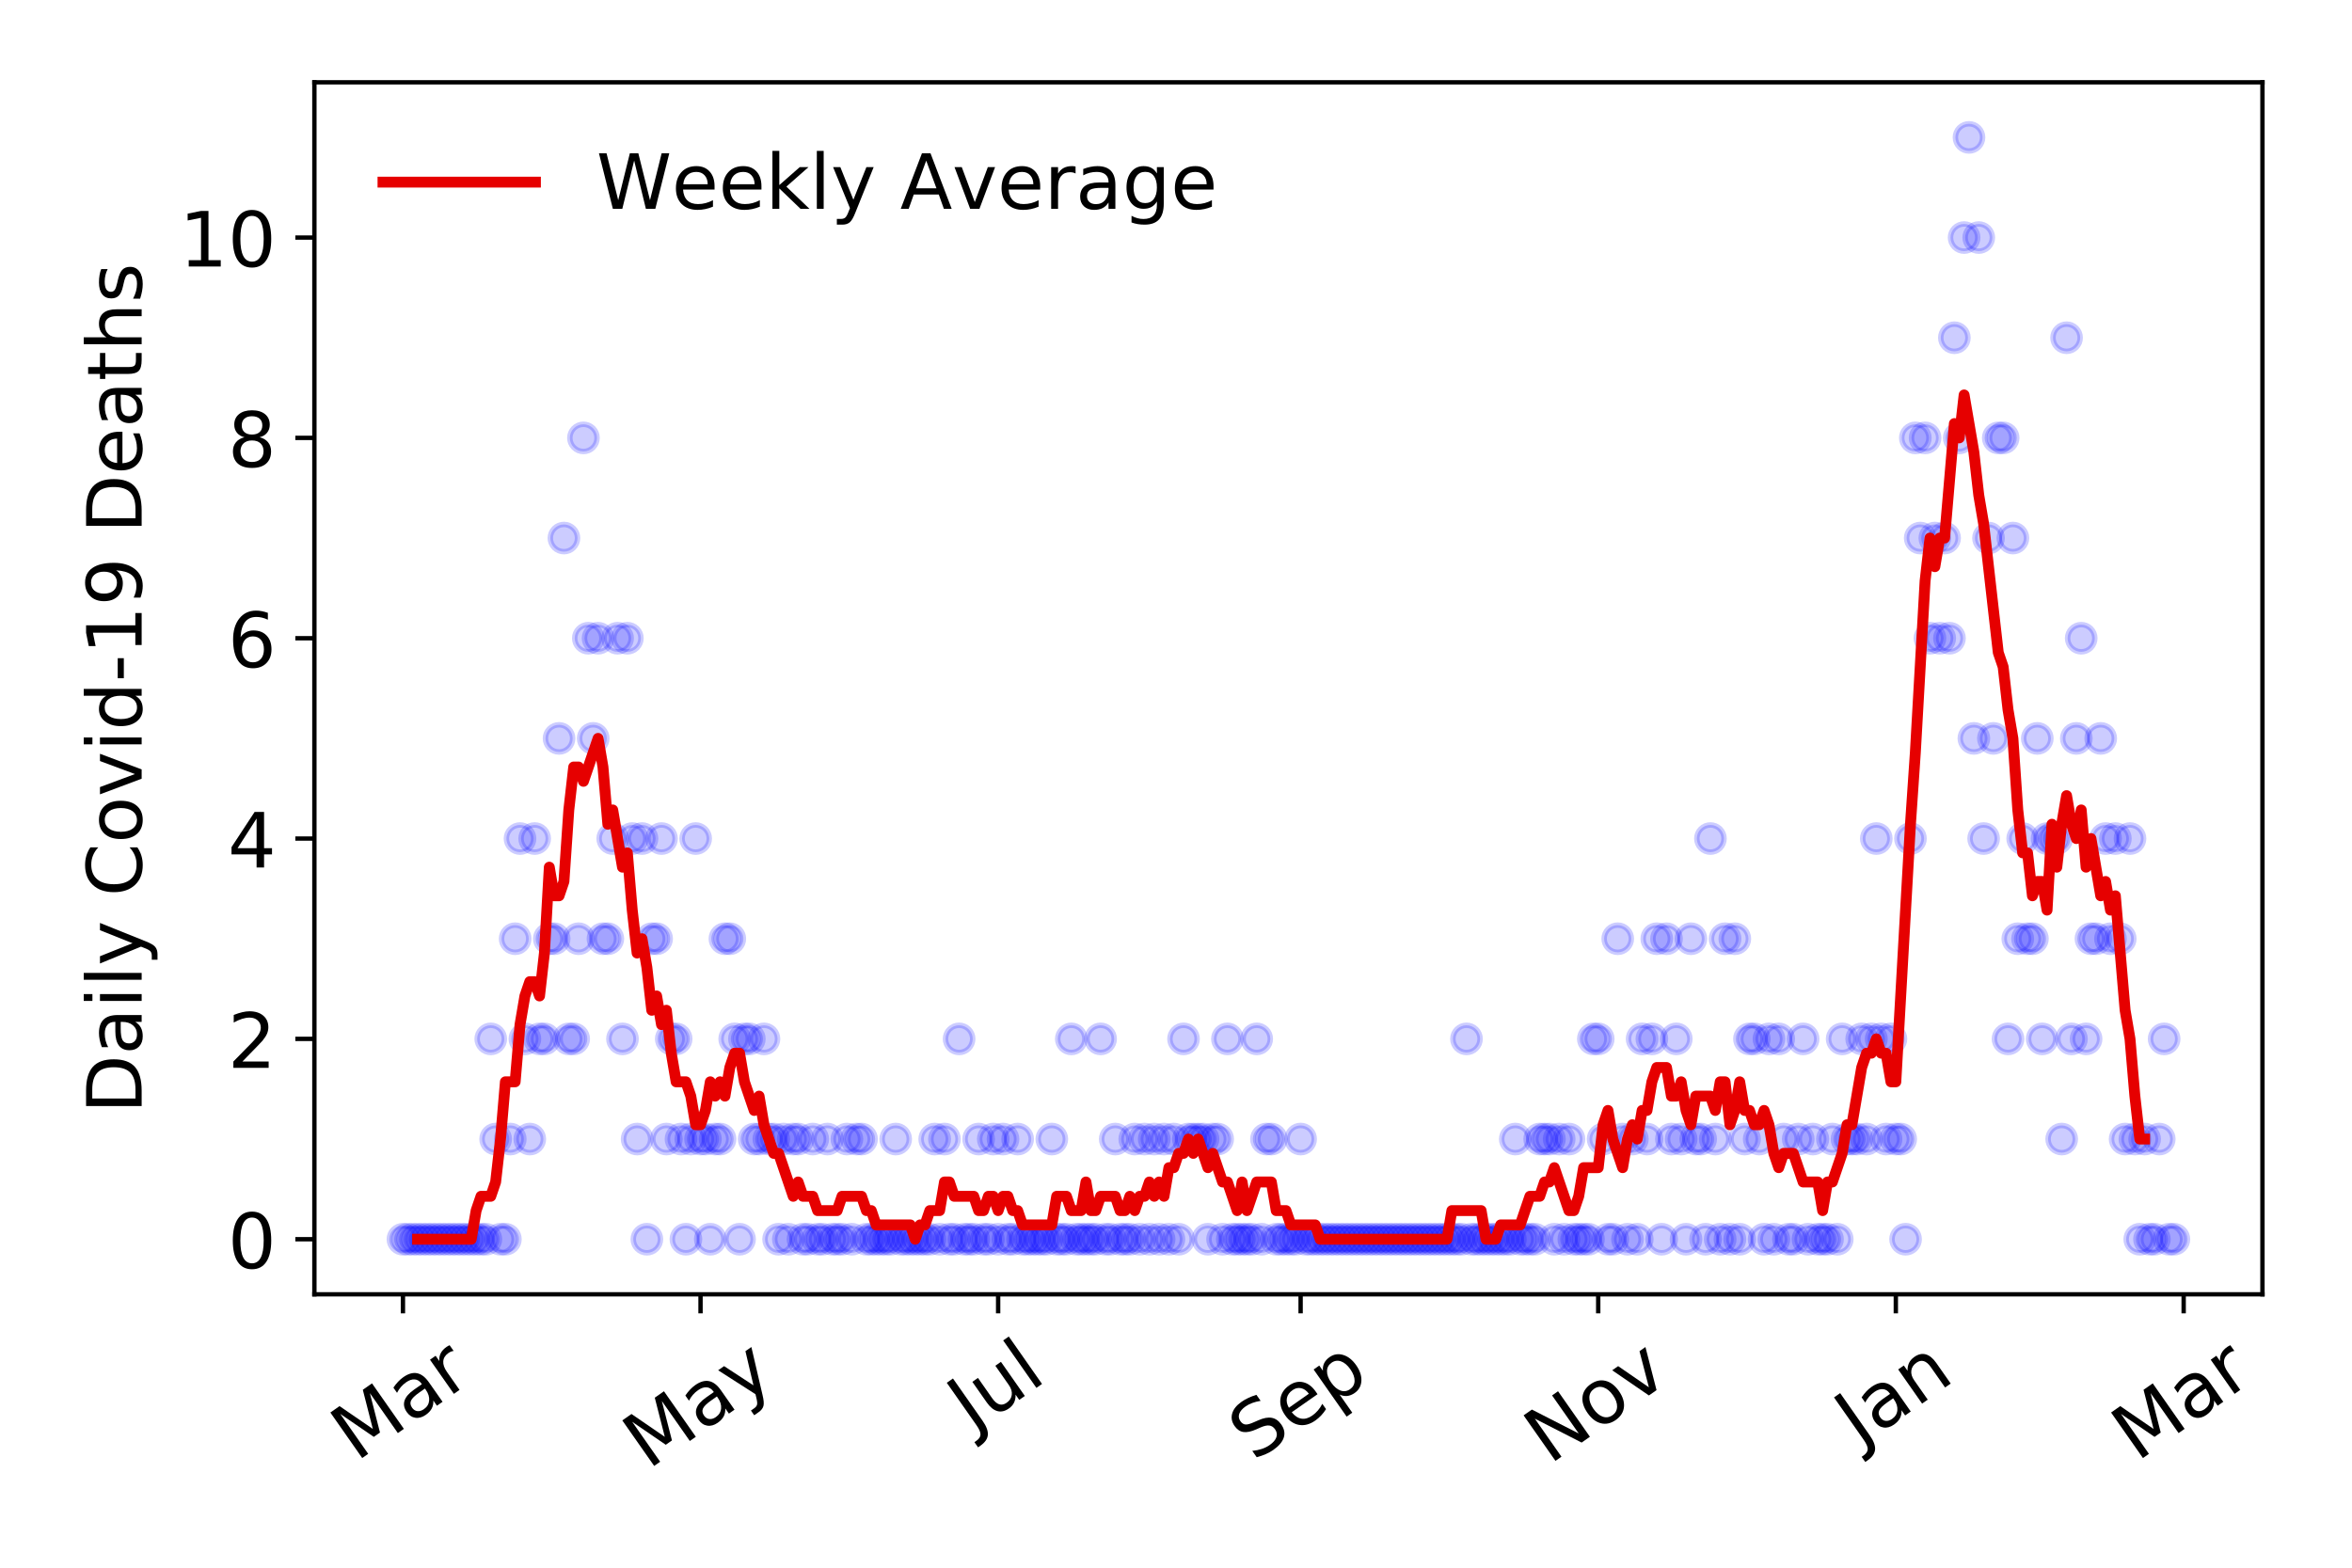 <?xml version="1.0" encoding="utf-8" standalone="no"?>
<!DOCTYPE svg PUBLIC "-//W3C//DTD SVG 1.1//EN"
  "http://www.w3.org/Graphics/SVG/1.1/DTD/svg11.dtd">
<!-- Created with matplotlib (https://matplotlib.org/) -->
<svg height="288pt" version="1.1" viewBox="0 0 432 288" width="432pt" xmlns="http://www.w3.org/2000/svg" xmlns:xlink="http://www.w3.org/1999/xlink">
 <defs>
  <style type="text/css">
*{stroke-linecap:butt;stroke-linejoin:round;}
  </style>
 </defs>
 <g id="figure_1">
  <g id="patch_1">
   <path d="M 0 288 
L 432 288 
L 432 0 
L 0 0 
z
" style="fill:#ffffff;"/>
  </g>
  <g id="axes_1">
   <g id="patch_2">
    <path d="M 57.745 237.778 
L 415.552 237.778 
L 415.552 15.12 
L 57.745 15.12 
z
" style="fill:#ffffff;"/>
   </g>
   <g id="matplotlib.axis_1">
    <g id="xtick_1">
     <g id="line2d_1">
      <defs>
       <path d="M 0 0 
L 0 3.5 
" id="md67790205c" style="stroke:#000000;stroke-width:0.8;"/>
      </defs>
      <g>
       <use style="stroke:#000000;stroke-width:0.8;" x="74.009" xlink:href="#md67790205c" y="237.778"/>
      </g>
     </g>
     <g id="text_1">
      <!-- Mar -->
      <defs>
       <path d="M 9.812 72.906 
L 24.516 72.906 
L 43.109 23.297 
L 61.812 72.906 
L 76.516 72.906 
L 76.516 0 
L 66.891 0 
L 66.891 64.016 
L 48.094 14.016 
L 38.188 14.016 
L 19.391 64.016 
L 19.391 0 
L 9.812 0 
z
" id="DejaVuSans-77"/>
       <path d="M 34.281 27.484 
Q 23.391 27.484 19.188 25 
Q 14.984 22.516 14.984 16.5 
Q 14.984 11.719 18.141 8.906 
Q 21.297 6.109 26.703 6.109 
Q 34.188 6.109 38.703 11.406 
Q 43.219 16.703 43.219 25.484 
L 43.219 27.484 
z
M 52.203 31.203 
L 52.203 0 
L 43.219 0 
L 43.219 8.297 
Q 40.141 3.328 35.547 0.953 
Q 30.953 -1.422 24.312 -1.422 
Q 15.922 -1.422 10.953 3.297 
Q 6 8.016 6 15.922 
Q 6 25.141 12.172 29.828 
Q 18.359 34.516 30.609 34.516 
L 43.219 34.516 
L 43.219 35.406 
Q 43.219 41.609 39.141 45 
Q 35.062 48.391 27.688 48.391 
Q 23 48.391 18.547 47.266 
Q 14.109 46.141 10.016 43.891 
L 10.016 52.203 
Q 14.938 54.109 19.578 55.047 
Q 24.219 56 28.609 56 
Q 40.484 56 46.344 49.844 
Q 52.203 43.703 52.203 31.203 
z
" id="DejaVuSans-97"/>
       <path d="M 41.109 46.297 
Q 39.594 47.172 37.812 47.578 
Q 36.031 48 33.891 48 
Q 26.266 48 22.188 43.047 
Q 18.109 38.094 18.109 28.812 
L 18.109 0 
L 9.078 0 
L 9.078 54.688 
L 18.109 54.688 
L 18.109 46.188 
Q 20.953 51.172 25.484 53.578 
Q 30.031 56 36.531 56 
Q 37.453 56 38.578 55.875 
Q 39.703 55.766 41.062 55.516 
z
" id="DejaVuSans-114"/>
      </defs>
      <g transform="translate(65.406 268.643)rotate(-35)scale(0.14 -0.14)">
       <use xlink:href="#DejaVuSans-77"/>
       <use x="86.279" xlink:href="#DejaVuSans-97"/>
       <use x="147.559" xlink:href="#DejaVuSans-114"/>
      </g>
     </g>
    </g>
    <g id="xtick_2">
     <g id="line2d_2">
      <g>
       <use style="stroke:#000000;stroke-width:0.8;" x="128.67" xlink:href="#md67790205c" y="237.778"/>
      </g>
     </g>
     <g id="text_2">
      <!-- May -->
      <defs>
       <path d="M 32.172 -5.078 
Q 28.375 -14.844 24.75 -17.812 
Q 21.141 -20.797 15.094 -20.797 
L 7.906 -20.797 
L 7.906 -13.281 
L 13.188 -13.281 
Q 16.891 -13.281 18.938 -11.516 
Q 21 -9.766 23.484 -3.219 
L 25.094 0.875 
L 2.984 54.688 
L 12.5 54.688 
L 29.594 11.922 
L 46.688 54.688 
L 56.203 54.688 
z
" id="DejaVuSans-121"/>
      </defs>
      <g transform="translate(119.031 270.094)rotate(-35)scale(0.14 -0.14)">
       <use xlink:href="#DejaVuSans-77"/>
       <use x="86.279" xlink:href="#DejaVuSans-97"/>
       <use x="147.559" xlink:href="#DejaVuSans-121"/>
      </g>
     </g>
    </g>
    <g id="xtick_3">
     <g id="line2d_3">
      <g>
       <use style="stroke:#000000;stroke-width:0.8;" x="183.332" xlink:href="#md67790205c" y="237.778"/>
      </g>
     </g>
     <g id="text_3">
      <!-- Jul -->
      <defs>
       <path d="M 9.812 72.906 
L 19.672 72.906 
L 19.672 5.078 
Q 19.672 -8.109 14.672 -14.062 
Q 9.672 -20.016 -1.422 -20.016 
L -5.172 -20.016 
L -5.172 -11.719 
L -2.094 -11.719 
Q 4.438 -11.719 7.125 -8.047 
Q 9.812 -4.391 9.812 5.078 
z
" id="DejaVuSans-74"/>
       <path d="M 8.5 21.578 
L 8.5 54.688 
L 17.484 54.688 
L 17.484 21.922 
Q 17.484 14.156 20.5 10.266 
Q 23.531 6.391 29.594 6.391 
Q 36.859 6.391 41.078 11.031 
Q 45.312 15.672 45.312 23.688 
L 45.312 54.688 
L 54.297 54.688 
L 54.297 0 
L 45.312 0 
L 45.312 8.406 
Q 42.047 3.422 37.719 1 
Q 33.406 -1.422 27.688 -1.422 
Q 18.266 -1.422 13.375 4.438 
Q 8.5 10.297 8.5 21.578 
z
M 31.109 56 
z
" id="DejaVuSans-117"/>
       <path d="M 9.422 75.984 
L 18.406 75.984 
L 18.406 0 
L 9.422 0 
z
" id="DejaVuSans-108"/>
      </defs>
      <g transform="translate(178.629 263.181)rotate(-35)scale(0.14 -0.14)">
       <use xlink:href="#DejaVuSans-74"/>
       <use x="29.492" xlink:href="#DejaVuSans-117"/>
       <use x="92.871" xlink:href="#DejaVuSans-108"/>
      </g>
     </g>
    </g>
    <g id="xtick_4">
     <g id="line2d_4">
      <g>
       <use style="stroke:#000000;stroke-width:0.8;" x="238.889" xlink:href="#md67790205c" y="237.778"/>
      </g>
     </g>
     <g id="text_4">
      <!-- Sep -->
      <defs>
       <path d="M 53.516 70.516 
L 53.516 60.891 
Q 47.906 63.578 42.922 64.891 
Q 37.938 66.219 33.297 66.219 
Q 25.25 66.219 20.875 63.094 
Q 16.5 59.969 16.5 54.203 
Q 16.5 49.359 19.406 46.891 
Q 22.312 44.438 30.422 42.922 
L 36.375 41.703 
Q 47.406 39.594 52.656 34.297 
Q 57.906 29 57.906 20.125 
Q 57.906 9.516 50.797 4.047 
Q 43.703 -1.422 29.984 -1.422 
Q 24.812 -1.422 18.969 -0.25 
Q 13.141 0.922 6.891 3.219 
L 6.891 13.375 
Q 12.891 10.016 18.656 8.297 
Q 24.422 6.594 29.984 6.594 
Q 38.422 6.594 43.016 9.906 
Q 47.609 13.234 47.609 19.391 
Q 47.609 24.75 44.312 27.781 
Q 41.016 30.812 33.5 32.328 
L 27.484 33.5 
Q 16.453 35.688 11.516 40.375 
Q 6.594 45.062 6.594 53.422 
Q 6.594 63.094 13.406 68.656 
Q 20.219 74.219 32.172 74.219 
Q 37.312 74.219 42.625 73.281 
Q 47.953 72.359 53.516 70.516 
z
" id="DejaVuSans-83"/>
       <path d="M 56.203 29.594 
L 56.203 25.203 
L 14.891 25.203 
Q 15.484 15.922 20.484 11.062 
Q 25.484 6.203 34.422 6.203 
Q 39.594 6.203 44.453 7.469 
Q 49.312 8.734 54.109 11.281 
L 54.109 2.781 
Q 49.266 0.734 44.188 -0.344 
Q 39.109 -1.422 33.891 -1.422 
Q 20.797 -1.422 13.156 6.188 
Q 5.516 13.812 5.516 26.812 
Q 5.516 40.234 12.766 48.109 
Q 20.016 56 32.328 56 
Q 43.359 56 49.781 48.891 
Q 56.203 41.797 56.203 29.594 
z
M 47.219 32.234 
Q 47.125 39.594 43.094 43.984 
Q 39.062 48.391 32.422 48.391 
Q 24.906 48.391 20.391 44.141 
Q 15.875 39.891 15.188 32.172 
z
" id="DejaVuSans-101"/>
       <path d="M 18.109 8.203 
L 18.109 -20.797 
L 9.078 -20.797 
L 9.078 54.688 
L 18.109 54.688 
L 18.109 46.391 
Q 20.953 51.266 25.266 53.625 
Q 29.594 56 35.594 56 
Q 45.562 56 51.781 48.094 
Q 58.016 40.188 58.016 27.297 
Q 58.016 14.406 51.781 6.484 
Q 45.562 -1.422 35.594 -1.422 
Q 29.594 -1.422 25.266 0.953 
Q 20.953 3.328 18.109 8.203 
z
M 48.688 27.297 
Q 48.688 37.203 44.609 42.844 
Q 40.531 48.484 33.406 48.484 
Q 26.266 48.484 22.188 42.844 
Q 18.109 37.203 18.109 27.297 
Q 18.109 17.391 22.188 11.75 
Q 26.266 6.109 33.406 6.109 
Q 40.531 6.109 44.609 11.75 
Q 48.688 17.391 48.688 27.297 
z
" id="DejaVuSans-112"/>
      </defs>
      <g transform="translate(230.296 268.629)rotate(-35)scale(0.14 -0.14)">
       <use xlink:href="#DejaVuSans-83"/>
       <use x="63.477" xlink:href="#DejaVuSans-101"/>
       <use x="125" xlink:href="#DejaVuSans-112"/>
      </g>
     </g>
    </g>
    <g id="xtick_5">
     <g id="line2d_5">
      <g>
       <use style="stroke:#000000;stroke-width:0.8;" x="293.55" xlink:href="#md67790205c" y="237.778"/>
      </g>
     </g>
     <g id="text_5">
      <!-- Nov -->
      <defs>
       <path d="M 9.812 72.906 
L 23.094 72.906 
L 55.422 11.922 
L 55.422 72.906 
L 64.984 72.906 
L 64.984 0 
L 51.703 0 
L 19.391 60.984 
L 19.391 0 
L 9.812 0 
z
" id="DejaVuSans-78"/>
       <path d="M 30.609 48.391 
Q 23.391 48.391 19.188 42.75 
Q 14.984 37.109 14.984 27.297 
Q 14.984 17.484 19.156 11.844 
Q 23.344 6.203 30.609 6.203 
Q 37.797 6.203 41.984 11.859 
Q 46.188 17.531 46.188 27.297 
Q 46.188 37.016 41.984 42.703 
Q 37.797 48.391 30.609 48.391 
z
M 30.609 56 
Q 42.328 56 49.016 48.375 
Q 55.719 40.766 55.719 27.297 
Q 55.719 13.875 49.016 6.219 
Q 42.328 -1.422 30.609 -1.422 
Q 18.844 -1.422 12.172 6.219 
Q 5.516 13.875 5.516 27.297 
Q 5.516 40.766 12.172 48.375 
Q 18.844 56 30.609 56 
z
" id="DejaVuSans-111"/>
       <path d="M 2.984 54.688 
L 12.5 54.688 
L 29.594 8.797 
L 46.688 54.688 
L 56.203 54.688 
L 35.688 0 
L 23.484 0 
z
" id="DejaVuSans-118"/>
      </defs>
      <g transform="translate(284.574 269.166)rotate(-35)scale(0.14 -0.14)">
       <use xlink:href="#DejaVuSans-78"/>
       <use x="74.805" xlink:href="#DejaVuSans-111"/>
       <use x="135.986" xlink:href="#DejaVuSans-118"/>
      </g>
     </g>
    </g>
    <g id="xtick_6">
     <g id="line2d_6">
      <g>
       <use style="stroke:#000000;stroke-width:0.8;" x="348.212" xlink:href="#md67790205c" y="237.778"/>
      </g>
     </g>
     <g id="text_6">
      <!-- Jan -->
      <defs>
       <path d="M 54.891 33.016 
L 54.891 0 
L 45.906 0 
L 45.906 32.719 
Q 45.906 40.484 42.875 44.328 
Q 39.844 48.188 33.797 48.188 
Q 26.516 48.188 22.312 43.547 
Q 18.109 38.922 18.109 30.906 
L 18.109 0 
L 9.078 0 
L 9.078 54.688 
L 18.109 54.688 
L 18.109 46.188 
Q 21.344 51.125 25.703 53.562 
Q 30.078 56 35.797 56 
Q 45.219 56 50.047 50.172 
Q 54.891 44.344 54.891 33.016 
z
" id="DejaVuSans-110"/>
      </defs>
      <g transform="translate(341.588 265.871)rotate(-35)scale(0.14 -0.14)">
       <use xlink:href="#DejaVuSans-74"/>
       <use x="29.492" xlink:href="#DejaVuSans-97"/>
       <use x="90.771" xlink:href="#DejaVuSans-110"/>
      </g>
     </g>
    </g>
    <g id="xtick_7">
     <g id="line2d_7">
      <g>
       <use style="stroke:#000000;stroke-width:0.8;" x="401.081" xlink:href="#md67790205c" y="237.778"/>
      </g>
     </g>
     <g id="text_7">
      <!-- Mar -->
      <g transform="translate(392.478 268.643)rotate(-35)scale(0.14 -0.14)">
       <use xlink:href="#DejaVuSans-77"/>
       <use x="86.279" xlink:href="#DejaVuSans-97"/>
       <use x="147.559" xlink:href="#DejaVuSans-114"/>
      </g>
     </g>
    </g>
   </g>
   <g id="matplotlib.axis_2">
    <g id="ytick_1">
     <g id="line2d_8">
      <defs>
       <path d="M 0 0 
L -3.5 0 
" id="mb5aed88991" style="stroke:#000000;stroke-width:0.8;"/>
      </defs>
      <g>
       <use style="stroke:#000000;stroke-width:0.8;" x="57.745" xlink:href="#mb5aed88991" y="227.657"/>
      </g>
     </g>
     <g id="text_8">
      <!-- 0 -->
      <defs>
       <path d="M 31.781 66.406 
Q 24.172 66.406 20.328 58.906 
Q 16.5 51.422 16.5 36.375 
Q 16.5 21.391 20.328 13.891 
Q 24.172 6.391 31.781 6.391 
Q 39.453 6.391 43.281 13.891 
Q 47.125 21.391 47.125 36.375 
Q 47.125 51.422 43.281 58.906 
Q 39.453 66.406 31.781 66.406 
z
M 31.781 74.219 
Q 44.047 74.219 50.516 64.516 
Q 56.984 54.828 56.984 36.375 
Q 56.984 17.969 50.516 8.266 
Q 44.047 -1.422 31.781 -1.422 
Q 19.531 -1.422 13.062 8.266 
Q 6.594 17.969 6.594 36.375 
Q 6.594 54.828 13.062 64.516 
Q 19.531 74.219 31.781 74.219 
z
" id="DejaVuSans-48"/>
      </defs>
      <g transform="translate(41.837 232.976)scale(0.14 -0.14)">
       <use xlink:href="#DejaVuSans-48"/>
      </g>
     </g>
    </g>
    <g id="ytick_2">
     <g id="line2d_9">
      <g>
       <use style="stroke:#000000;stroke-width:0.8;" x="57.745" xlink:href="#mb5aed88991" y="190.854"/>
      </g>
     </g>
     <g id="text_9">
      <!-- 2 -->
      <defs>
       <path d="M 19.188 8.297 
L 53.609 8.297 
L 53.609 0 
L 7.328 0 
L 7.328 8.297 
Q 12.938 14.109 22.625 23.891 
Q 32.328 33.688 34.812 36.531 
Q 39.547 41.844 41.422 45.531 
Q 43.312 49.219 43.312 52.781 
Q 43.312 58.594 39.234 62.25 
Q 35.156 65.922 28.609 65.922 
Q 23.969 65.922 18.812 64.312 
Q 13.672 62.703 7.812 59.422 
L 7.812 69.391 
Q 13.766 71.781 18.938 73 
Q 24.125 74.219 28.422 74.219 
Q 39.75 74.219 46.484 68.547 
Q 53.219 62.891 53.219 53.422 
Q 53.219 48.922 51.531 44.891 
Q 49.859 40.875 45.406 35.406 
Q 44.188 33.984 37.641 27.219 
Q 31.109 20.453 19.188 8.297 
z
" id="DejaVuSans-50"/>
      </defs>
      <g transform="translate(41.837 196.173)scale(0.14 -0.14)">
       <use xlink:href="#DejaVuSans-50"/>
      </g>
     </g>
    </g>
    <g id="ytick_3">
     <g id="line2d_10">
      <g>
       <use style="stroke:#000000;stroke-width:0.8;" x="57.745" xlink:href="#mb5aed88991" y="154.051"/>
      </g>
     </g>
     <g id="text_10">
      <!-- 4 -->
      <defs>
       <path d="M 37.797 64.312 
L 12.891 25.391 
L 37.797 25.391 
z
M 35.203 72.906 
L 47.609 72.906 
L 47.609 25.391 
L 58.016 25.391 
L 58.016 17.188 
L 47.609 17.188 
L 47.609 0 
L 37.797 0 
L 37.797 17.188 
L 4.891 17.188 
L 4.891 26.703 
z
" id="DejaVuSans-52"/>
      </defs>
      <g transform="translate(41.837 159.37)scale(0.14 -0.14)">
       <use xlink:href="#DejaVuSans-52"/>
      </g>
     </g>
    </g>
    <g id="ytick_4">
     <g id="line2d_11">
      <g>
       <use style="stroke:#000000;stroke-width:0.8;" x="57.745" xlink:href="#mb5aed88991" y="117.248"/>
      </g>
     </g>
     <g id="text_11">
      <!-- 6 -->
      <defs>
       <path d="M 33.016 40.375 
Q 26.375 40.375 22.484 35.828 
Q 18.609 31.297 18.609 23.391 
Q 18.609 15.531 22.484 10.953 
Q 26.375 6.391 33.016 6.391 
Q 39.656 6.391 43.531 10.953 
Q 47.406 15.531 47.406 23.391 
Q 47.406 31.297 43.531 35.828 
Q 39.656 40.375 33.016 40.375 
z
M 52.594 71.297 
L 52.594 62.312 
Q 48.875 64.062 45.094 64.984 
Q 41.312 65.922 37.594 65.922 
Q 27.828 65.922 22.672 59.328 
Q 17.531 52.734 16.797 39.406 
Q 19.672 43.656 24.016 45.922 
Q 28.375 48.188 33.594 48.188 
Q 44.578 48.188 50.953 41.516 
Q 57.328 34.859 57.328 23.391 
Q 57.328 12.156 50.688 5.359 
Q 44.047 -1.422 33.016 -1.422 
Q 20.359 -1.422 13.672 8.266 
Q 6.984 17.969 6.984 36.375 
Q 6.984 53.656 15.188 63.938 
Q 23.391 74.219 37.203 74.219 
Q 40.922 74.219 44.703 73.484 
Q 48.484 72.75 52.594 71.297 
z
" id="DejaVuSans-54"/>
      </defs>
      <g transform="translate(41.837 122.567)scale(0.14 -0.14)">
       <use xlink:href="#DejaVuSans-54"/>
      </g>
     </g>
    </g>
    <g id="ytick_5">
     <g id="line2d_12">
      <g>
       <use style="stroke:#000000;stroke-width:0.8;" x="57.745" xlink:href="#mb5aed88991" y="80.445"/>
      </g>
     </g>
     <g id="text_12">
      <!-- 8 -->
      <defs>
       <path d="M 31.781 34.625 
Q 24.75 34.625 20.719 30.859 
Q 16.703 27.094 16.703 20.516 
Q 16.703 13.922 20.719 10.156 
Q 24.75 6.391 31.781 6.391 
Q 38.812 6.391 42.859 10.172 
Q 46.922 13.969 46.922 20.516 
Q 46.922 27.094 42.891 30.859 
Q 38.875 34.625 31.781 34.625 
z
M 21.922 38.812 
Q 15.578 40.375 12.031 44.719 
Q 8.5 49.078 8.5 55.328 
Q 8.5 64.062 14.719 69.141 
Q 20.953 74.219 31.781 74.219 
Q 42.672 74.219 48.875 69.141 
Q 55.078 64.062 55.078 55.328 
Q 55.078 49.078 51.531 44.719 
Q 48 40.375 41.703 38.812 
Q 48.828 37.156 52.797 32.312 
Q 56.781 27.484 56.781 20.516 
Q 56.781 9.906 50.312 4.234 
Q 43.844 -1.422 31.781 -1.422 
Q 19.734 -1.422 13.25 4.234 
Q 6.781 9.906 6.781 20.516 
Q 6.781 27.484 10.781 32.312 
Q 14.797 37.156 21.922 38.812 
z
M 18.312 54.391 
Q 18.312 48.734 21.844 45.562 
Q 25.391 42.391 31.781 42.391 
Q 38.141 42.391 41.719 45.562 
Q 45.312 48.734 45.312 54.391 
Q 45.312 60.062 41.719 63.234 
Q 38.141 66.406 31.781 66.406 
Q 25.391 66.406 21.844 63.234 
Q 18.312 60.062 18.312 54.391 
z
" id="DejaVuSans-56"/>
      </defs>
      <g transform="translate(41.837 85.764)scale(0.14 -0.14)">
       <use xlink:href="#DejaVuSans-56"/>
      </g>
     </g>
    </g>
    <g id="ytick_6">
     <g id="line2d_13">
      <g>
       <use style="stroke:#000000;stroke-width:0.8;" x="57.745" xlink:href="#mb5aed88991" y="43.642"/>
      </g>
     </g>
     <g id="text_13">
      <!-- 10 -->
      <defs>
       <path d="M 12.406 8.297 
L 28.516 8.297 
L 28.516 63.922 
L 10.984 60.406 
L 10.984 69.391 
L 28.422 72.906 
L 38.281 72.906 
L 38.281 8.297 
L 54.391 8.297 
L 54.391 0 
L 12.406 0 
z
" id="DejaVuSans-49"/>
      </defs>
      <g transform="translate(32.93 48.961)scale(0.14 -0.14)">
       <use xlink:href="#DejaVuSans-49"/>
       <use x="63.623" xlink:href="#DejaVuSans-48"/>
      </g>
     </g>
    </g>
    <g id="text_14">
     <!-- Daily Covid-19 Deaths -->
     <defs>
      <path d="M 19.672 64.797 
L 19.672 8.109 
L 31.594 8.109 
Q 46.688 8.109 53.688 14.938 
Q 60.688 21.781 60.688 36.531 
Q 60.688 51.172 53.688 57.984 
Q 46.688 64.797 31.594 64.797 
z
M 9.812 72.906 
L 30.078 72.906 
Q 51.266 72.906 61.172 64.094 
Q 71.094 55.281 71.094 36.531 
Q 71.094 17.672 61.125 8.828 
Q 51.172 0 30.078 0 
L 9.812 0 
z
" id="DejaVuSans-68"/>
      <path d="M 9.422 54.688 
L 18.406 54.688 
L 18.406 0 
L 9.422 0 
z
M 9.422 75.984 
L 18.406 75.984 
L 18.406 64.594 
L 9.422 64.594 
z
" id="DejaVuSans-105"/>
      <path id="DejaVuSans-32"/>
      <path d="M 64.406 67.281 
L 64.406 56.891 
Q 59.422 61.531 53.781 63.812 
Q 48.141 66.109 41.797 66.109 
Q 29.297 66.109 22.656 58.469 
Q 16.016 50.828 16.016 36.375 
Q 16.016 21.969 22.656 14.328 
Q 29.297 6.688 41.797 6.688 
Q 48.141 6.688 53.781 8.984 
Q 59.422 11.281 64.406 15.922 
L 64.406 5.609 
Q 59.234 2.094 53.438 0.328 
Q 47.656 -1.422 41.219 -1.422 
Q 24.656 -1.422 15.125 8.703 
Q 5.609 18.844 5.609 36.375 
Q 5.609 53.953 15.125 64.078 
Q 24.656 74.219 41.219 74.219 
Q 47.75 74.219 53.531 72.484 
Q 59.328 70.75 64.406 67.281 
z
" id="DejaVuSans-67"/>
      <path d="M 45.406 46.391 
L 45.406 75.984 
L 54.391 75.984 
L 54.391 0 
L 45.406 0 
L 45.406 8.203 
Q 42.578 3.328 38.25 0.953 
Q 33.938 -1.422 27.875 -1.422 
Q 17.969 -1.422 11.734 6.484 
Q 5.516 14.406 5.516 27.297 
Q 5.516 40.188 11.734 48.094 
Q 17.969 56 27.875 56 
Q 33.938 56 38.25 53.625 
Q 42.578 51.266 45.406 46.391 
z
M 14.797 27.297 
Q 14.797 17.391 18.875 11.75 
Q 22.953 6.109 30.078 6.109 
Q 37.203 6.109 41.297 11.75 
Q 45.406 17.391 45.406 27.297 
Q 45.406 37.203 41.297 42.844 
Q 37.203 48.484 30.078 48.484 
Q 22.953 48.484 18.875 42.844 
Q 14.797 37.203 14.797 27.297 
z
" id="DejaVuSans-100"/>
      <path d="M 4.891 31.391 
L 31.203 31.391 
L 31.203 23.391 
L 4.891 23.391 
z
" id="DejaVuSans-45"/>
      <path d="M 10.984 1.516 
L 10.984 10.5 
Q 14.703 8.734 18.5 7.812 
Q 22.312 6.891 25.984 6.891 
Q 35.75 6.891 40.891 13.453 
Q 46.047 20.016 46.781 33.406 
Q 43.953 29.203 39.594 26.953 
Q 35.25 24.703 29.984 24.703 
Q 19.047 24.703 12.672 31.312 
Q 6.297 37.938 6.297 49.422 
Q 6.297 60.641 12.938 67.422 
Q 19.578 74.219 30.609 74.219 
Q 43.266 74.219 49.922 64.516 
Q 56.594 54.828 56.594 36.375 
Q 56.594 19.141 48.406 8.859 
Q 40.234 -1.422 26.422 -1.422 
Q 22.703 -1.422 18.891 -0.688 
Q 15.094 0.047 10.984 1.516 
z
M 30.609 32.422 
Q 37.25 32.422 41.125 36.953 
Q 45.016 41.5 45.016 49.422 
Q 45.016 57.281 41.125 61.844 
Q 37.25 66.406 30.609 66.406 
Q 23.969 66.406 20.094 61.844 
Q 16.219 57.281 16.219 49.422 
Q 16.219 41.5 20.094 36.953 
Q 23.969 32.422 30.609 32.422 
z
" id="DejaVuSans-57"/>
      <path d="M 18.312 70.219 
L 18.312 54.688 
L 36.812 54.688 
L 36.812 47.703 
L 18.312 47.703 
L 18.312 18.016 
Q 18.312 11.328 20.141 9.422 
Q 21.969 7.516 27.594 7.516 
L 36.812 7.516 
L 36.812 0 
L 27.594 0 
Q 17.188 0 13.234 3.875 
Q 9.281 7.766 9.281 18.016 
L 9.281 47.703 
L 2.688 47.703 
L 2.688 54.688 
L 9.281 54.688 
L 9.281 70.219 
z
" id="DejaVuSans-116"/>
      <path d="M 54.891 33.016 
L 54.891 0 
L 45.906 0 
L 45.906 32.719 
Q 45.906 40.484 42.875 44.328 
Q 39.844 48.188 33.797 48.188 
Q 26.516 48.188 22.312 43.547 
Q 18.109 38.922 18.109 30.906 
L 18.109 0 
L 9.078 0 
L 9.078 75.984 
L 18.109 75.984 
L 18.109 46.188 
Q 21.344 51.125 25.703 53.562 
Q 30.078 56 35.797 56 
Q 45.219 56 50.047 50.172 
Q 54.891 44.344 54.891 33.016 
z
" id="DejaVuSans-104"/>
      <path d="M 44.281 53.078 
L 44.281 44.578 
Q 40.484 46.531 36.375 47.5 
Q 32.281 48.484 27.875 48.484 
Q 21.188 48.484 17.844 46.438 
Q 14.5 44.391 14.5 40.281 
Q 14.5 37.156 16.891 35.375 
Q 19.281 33.594 26.516 31.984 
L 29.594 31.297 
Q 39.156 29.25 43.188 25.516 
Q 47.219 21.781 47.219 15.094 
Q 47.219 7.469 41.188 3.016 
Q 35.156 -1.422 24.609 -1.422 
Q 20.219 -1.422 15.453 -0.562 
Q 10.688 0.297 5.422 2 
L 5.422 11.281 
Q 10.406 8.688 15.234 7.391 
Q 20.062 6.109 24.812 6.109 
Q 31.156 6.109 34.562 8.281 
Q 37.984 10.453 37.984 14.406 
Q 37.984 18.062 35.516 20.016 
Q 33.062 21.969 24.703 23.781 
L 21.578 24.516 
Q 13.234 26.266 9.516 29.906 
Q 5.812 33.547 5.812 39.891 
Q 5.812 47.609 11.281 51.797 
Q 16.75 56 26.812 56 
Q 31.781 56 36.172 55.266 
Q 40.578 54.547 44.281 53.078 
z
" id="DejaVuSans-115"/>
     </defs>
     <g transform="translate(26.018 204.56)rotate(-90)scale(0.14 -0.14)">
      <use xlink:href="#DejaVuSans-68"/>
      <use x="77.002" xlink:href="#DejaVuSans-97"/>
      <use x="138.281" xlink:href="#DejaVuSans-105"/>
      <use x="166.064" xlink:href="#DejaVuSans-108"/>
      <use x="193.848" xlink:href="#DejaVuSans-121"/>
      <use x="253.027" xlink:href="#DejaVuSans-32"/>
      <use x="284.814" xlink:href="#DejaVuSans-67"/>
      <use x="354.639" xlink:href="#DejaVuSans-111"/>
      <use x="415.82" xlink:href="#DejaVuSans-118"/>
      <use x="475" xlink:href="#DejaVuSans-105"/>
      <use x="502.783" xlink:href="#DejaVuSans-100"/>
      <use x="566.26" xlink:href="#DejaVuSans-45"/>
      <use x="602.344" xlink:href="#DejaVuSans-49"/>
      <use x="665.967" xlink:href="#DejaVuSans-57"/>
      <use x="729.59" xlink:href="#DejaVuSans-32"/>
      <use x="761.377" xlink:href="#DejaVuSans-68"/>
      <use x="838.379" xlink:href="#DejaVuSans-101"/>
      <use x="899.902" xlink:href="#DejaVuSans-97"/>
      <use x="961.182" xlink:href="#DejaVuSans-116"/>
      <use x="1000.391" xlink:href="#DejaVuSans-104"/>
      <use x="1063.77" xlink:href="#DejaVuSans-115"/>
     </g>
    </g>
   </g>
   <g id="line2d_14">
    <defs>
     <path d="M 0 2.5 
C 0.663 2.5 1.299 2.237 1.768 1.768 
C 2.237 1.299 2.5 0.663 2.5 0 
C 2.5 -0.663 2.237 -1.299 1.768 -1.768 
C 1.299 -2.237 0.663 -2.5 0 -2.5 
C -0.663 -2.5 -1.299 -2.237 -1.768 -1.768 
C -2.237 -1.299 -2.5 -0.663 -2.5 0 
C -2.5 0.663 -2.237 1.299 -1.768 1.768 
C -1.299 2.237 -0.663 2.5 0 2.5 
z
" id="mca270d116a" style="stroke:#0000ff;stroke-opacity:0.2;"/>
    </defs>
    <g clip-path="url(#p0d92a428dc)">
     <use style="fill:#0000ff;fill-opacity:0.2;stroke:#0000ff;stroke-opacity:0.2;" x="74.009" xlink:href="#mca270d116a" y="227.657"/>
     <use style="fill:#0000ff;fill-opacity:0.2;stroke:#0000ff;stroke-opacity:0.2;" x="74.905" xlink:href="#mca270d116a" y="227.657"/>
     <use style="fill:#0000ff;fill-opacity:0.2;stroke:#0000ff;stroke-opacity:0.2;" x="75.801" xlink:href="#mca270d116a" y="227.657"/>
     <use style="fill:#0000ff;fill-opacity:0.2;stroke:#0000ff;stroke-opacity:0.2;" x="76.697" xlink:href="#mca270d116a" y="227.657"/>
     <use style="fill:#0000ff;fill-opacity:0.2;stroke:#0000ff;stroke-opacity:0.2;" x="77.593" xlink:href="#mca270d116a" y="227.657"/>
     <use style="fill:#0000ff;fill-opacity:0.2;stroke:#0000ff;stroke-opacity:0.2;" x="78.489" xlink:href="#mca270d116a" y="227.657"/>
     <use style="fill:#0000ff;fill-opacity:0.2;stroke:#0000ff;stroke-opacity:0.2;" x="79.385" xlink:href="#mca270d116a" y="227.657"/>
     <use style="fill:#0000ff;fill-opacity:0.2;stroke:#0000ff;stroke-opacity:0.2;" x="80.282" xlink:href="#mca270d116a" y="227.657"/>
     <use style="fill:#0000ff;fill-opacity:0.2;stroke:#0000ff;stroke-opacity:0.2;" x="81.178" xlink:href="#mca270d116a" y="227.657"/>
     <use style="fill:#0000ff;fill-opacity:0.2;stroke:#0000ff;stroke-opacity:0.2;" x="82.074" xlink:href="#mca270d116a" y="227.657"/>
     <use style="fill:#0000ff;fill-opacity:0.2;stroke:#0000ff;stroke-opacity:0.2;" x="82.97" xlink:href="#mca270d116a" y="227.657"/>
     <use style="fill:#0000ff;fill-opacity:0.2;stroke:#0000ff;stroke-opacity:0.2;" x="83.866" xlink:href="#mca270d116a" y="227.657"/>
     <use style="fill:#0000ff;fill-opacity:0.2;stroke:#0000ff;stroke-opacity:0.2;" x="84.762" xlink:href="#mca270d116a" y="227.657"/>
     <use style="fill:#0000ff;fill-opacity:0.2;stroke:#0000ff;stroke-opacity:0.2;" x="85.658" xlink:href="#mca270d116a" y="227.657"/>
     <use style="fill:#0000ff;fill-opacity:0.2;stroke:#0000ff;stroke-opacity:0.2;" x="86.554" xlink:href="#mca270d116a" y="227.657"/>
     <use style="fill:#0000ff;fill-opacity:0.2;stroke:#0000ff;stroke-opacity:0.2;" x="87.45" xlink:href="#mca270d116a" y="227.657"/>
     <use style="fill:#0000ff;fill-opacity:0.2;stroke:#0000ff;stroke-opacity:0.2;" x="88.346" xlink:href="#mca270d116a" y="227.657"/>
     <use style="fill:#0000ff;fill-opacity:0.2;stroke:#0000ff;stroke-opacity:0.2;" x="89.242" xlink:href="#mca270d116a" y="227.657"/>
     <use style="fill:#0000ff;fill-opacity:0.2;stroke:#0000ff;stroke-opacity:0.2;" x="90.139" xlink:href="#mca270d116a" y="190.854"/>
     <use style="fill:#0000ff;fill-opacity:0.2;stroke:#0000ff;stroke-opacity:0.2;" x="91.035" xlink:href="#mca270d116a" y="209.256"/>
     <use style="fill:#0000ff;fill-opacity:0.2;stroke:#0000ff;stroke-opacity:0.2;" x="91.931" xlink:href="#mca270d116a" y="227.657"/>
     <use style="fill:#0000ff;fill-opacity:0.2;stroke:#0000ff;stroke-opacity:0.2;" x="92.827" xlink:href="#mca270d116a" y="227.657"/>
     <use style="fill:#0000ff;fill-opacity:0.2;stroke:#0000ff;stroke-opacity:0.2;" x="93.723" xlink:href="#mca270d116a" y="209.256"/>
     <use style="fill:#0000ff;fill-opacity:0.2;stroke:#0000ff;stroke-opacity:0.2;" x="94.619" xlink:href="#mca270d116a" y="172.453"/>
     <use style="fill:#0000ff;fill-opacity:0.2;stroke:#0000ff;stroke-opacity:0.2;" x="95.515" xlink:href="#mca270d116a" y="154.051"/>
     <use style="fill:#0000ff;fill-opacity:0.2;stroke:#0000ff;stroke-opacity:0.2;" x="96.411" xlink:href="#mca270d116a" y="190.854"/>
     <use style="fill:#0000ff;fill-opacity:0.2;stroke:#0000ff;stroke-opacity:0.2;" x="97.307" xlink:href="#mca270d116a" y="209.256"/>
     <use style="fill:#0000ff;fill-opacity:0.2;stroke:#0000ff;stroke-opacity:0.2;" x="98.203" xlink:href="#mca270d116a" y="154.051"/>
     <use style="fill:#0000ff;fill-opacity:0.2;stroke:#0000ff;stroke-opacity:0.2;" x="99.099" xlink:href="#mca270d116a" y="190.854"/>
     <use style="fill:#0000ff;fill-opacity:0.2;stroke:#0000ff;stroke-opacity:0.2;" x="99.995" xlink:href="#mca270d116a" y="190.854"/>
     <use style="fill:#0000ff;fill-opacity:0.2;stroke:#0000ff;stroke-opacity:0.2;" x="100.892" xlink:href="#mca270d116a" y="172.453"/>
     <use style="fill:#0000ff;fill-opacity:0.2;stroke:#0000ff;stroke-opacity:0.2;" x="101.788" xlink:href="#mca270d116a" y="172.453"/>
     <use style="fill:#0000ff;fill-opacity:0.2;stroke:#0000ff;stroke-opacity:0.2;" x="102.684" xlink:href="#mca270d116a" y="135.65"/>
     <use style="fill:#0000ff;fill-opacity:0.2;stroke:#0000ff;stroke-opacity:0.2;" x="103.58" xlink:href="#mca270d116a" y="98.847"/>
     <use style="fill:#0000ff;fill-opacity:0.2;stroke:#0000ff;stroke-opacity:0.2;" x="104.476" xlink:href="#mca270d116a" y="190.854"/>
     <use style="fill:#0000ff;fill-opacity:0.2;stroke:#0000ff;stroke-opacity:0.2;" x="105.372" xlink:href="#mca270d116a" y="190.854"/>
     <use style="fill:#0000ff;fill-opacity:0.2;stroke:#0000ff;stroke-opacity:0.2;" x="106.268" xlink:href="#mca270d116a" y="172.453"/>
     <use style="fill:#0000ff;fill-opacity:0.2;stroke:#0000ff;stroke-opacity:0.2;" x="107.164" xlink:href="#mca270d116a" y="80.445"/>
     <use style="fill:#0000ff;fill-opacity:0.2;stroke:#0000ff;stroke-opacity:0.2;" x="108.06" xlink:href="#mca270d116a" y="117.248"/>
     <use style="fill:#0000ff;fill-opacity:0.2;stroke:#0000ff;stroke-opacity:0.2;" x="108.956" xlink:href="#mca270d116a" y="135.65"/>
     <use style="fill:#0000ff;fill-opacity:0.2;stroke:#0000ff;stroke-opacity:0.2;" x="109.852" xlink:href="#mca270d116a" y="117.248"/>
     <use style="fill:#0000ff;fill-opacity:0.2;stroke:#0000ff;stroke-opacity:0.2;" x="110.749" xlink:href="#mca270d116a" y="172.453"/>
     <use style="fill:#0000ff;fill-opacity:0.2;stroke:#0000ff;stroke-opacity:0.2;" x="111.645" xlink:href="#mca270d116a" y="172.453"/>
     <use style="fill:#0000ff;fill-opacity:0.2;stroke:#0000ff;stroke-opacity:0.2;" x="112.541" xlink:href="#mca270d116a" y="154.051"/>
     <use style="fill:#0000ff;fill-opacity:0.2;stroke:#0000ff;stroke-opacity:0.2;" x="113.437" xlink:href="#mca270d116a" y="117.248"/>
     <use style="fill:#0000ff;fill-opacity:0.2;stroke:#0000ff;stroke-opacity:0.2;" x="114.333" xlink:href="#mca270d116a" y="190.854"/>
     <use style="fill:#0000ff;fill-opacity:0.2;stroke:#0000ff;stroke-opacity:0.2;" x="115.229" xlink:href="#mca270d116a" y="117.248"/>
     <use style="fill:#0000ff;fill-opacity:0.2;stroke:#0000ff;stroke-opacity:0.2;" x="116.125" xlink:href="#mca270d116a" y="154.051"/>
     <use style="fill:#0000ff;fill-opacity:0.2;stroke:#0000ff;stroke-opacity:0.2;" x="117.021" xlink:href="#mca270d116a" y="209.256"/>
     <use style="fill:#0000ff;fill-opacity:0.2;stroke:#0000ff;stroke-opacity:0.2;" x="117.917" xlink:href="#mca270d116a" y="154.051"/>
     <use style="fill:#0000ff;fill-opacity:0.2;stroke:#0000ff;stroke-opacity:0.2;" x="118.813" xlink:href="#mca270d116a" y="227.657"/>
     <use style="fill:#0000ff;fill-opacity:0.2;stroke:#0000ff;stroke-opacity:0.2;" x="119.709" xlink:href="#mca270d116a" y="172.453"/>
     <use style="fill:#0000ff;fill-opacity:0.2;stroke:#0000ff;stroke-opacity:0.2;" x="120.605" xlink:href="#mca270d116a" y="172.453"/>
     <use style="fill:#0000ff;fill-opacity:0.2;stroke:#0000ff;stroke-opacity:0.2;" x="121.502" xlink:href="#mca270d116a" y="154.051"/>
     <use style="fill:#0000ff;fill-opacity:0.2;stroke:#0000ff;stroke-opacity:0.2;" x="122.398" xlink:href="#mca270d116a" y="209.256"/>
     <use style="fill:#0000ff;fill-opacity:0.2;stroke:#0000ff;stroke-opacity:0.2;" x="123.294" xlink:href="#mca270d116a" y="190.854"/>
     <use style="fill:#0000ff;fill-opacity:0.2;stroke:#0000ff;stroke-opacity:0.2;" x="124.19" xlink:href="#mca270d116a" y="190.854"/>
     <use style="fill:#0000ff;fill-opacity:0.2;stroke:#0000ff;stroke-opacity:0.2;" x="125.086" xlink:href="#mca270d116a" y="209.256"/>
     <use style="fill:#0000ff;fill-opacity:0.2;stroke:#0000ff;stroke-opacity:0.2;" x="125.982" xlink:href="#mca270d116a" y="227.657"/>
     <use style="fill:#0000ff;fill-opacity:0.2;stroke:#0000ff;stroke-opacity:0.2;" x="126.878" xlink:href="#mca270d116a" y="209.256"/>
     <use style="fill:#0000ff;fill-opacity:0.2;stroke:#0000ff;stroke-opacity:0.2;" x="127.774" xlink:href="#mca270d116a" y="154.051"/>
     <use style="fill:#0000ff;fill-opacity:0.2;stroke:#0000ff;stroke-opacity:0.2;" x="128.67" xlink:href="#mca270d116a" y="209.256"/>
     <use style="fill:#0000ff;fill-opacity:0.2;stroke:#0000ff;stroke-opacity:0.2;" x="129.566" xlink:href="#mca270d116a" y="209.256"/>
     <use style="fill:#0000ff;fill-opacity:0.2;stroke:#0000ff;stroke-opacity:0.2;" x="130.462" xlink:href="#mca270d116a" y="227.657"/>
     <use style="fill:#0000ff;fill-opacity:0.2;stroke:#0000ff;stroke-opacity:0.2;" x="131.359" xlink:href="#mca270d116a" y="209.256"/>
     <use style="fill:#0000ff;fill-opacity:0.2;stroke:#0000ff;stroke-opacity:0.2;" x="132.255" xlink:href="#mca270d116a" y="209.256"/>
     <use style="fill:#0000ff;fill-opacity:0.2;stroke:#0000ff;stroke-opacity:0.2;" x="133.151" xlink:href="#mca270d116a" y="172.453"/>
     <use style="fill:#0000ff;fill-opacity:0.2;stroke:#0000ff;stroke-opacity:0.2;" x="134.047" xlink:href="#mca270d116a" y="172.453"/>
     <use style="fill:#0000ff;fill-opacity:0.2;stroke:#0000ff;stroke-opacity:0.2;" x="134.943" xlink:href="#mca270d116a" y="190.854"/>
     <use style="fill:#0000ff;fill-opacity:0.2;stroke:#0000ff;stroke-opacity:0.2;" x="135.839" xlink:href="#mca270d116a" y="227.657"/>
     <use style="fill:#0000ff;fill-opacity:0.2;stroke:#0000ff;stroke-opacity:0.2;" x="136.735" xlink:href="#mca270d116a" y="190.854"/>
     <use style="fill:#0000ff;fill-opacity:0.2;stroke:#0000ff;stroke-opacity:0.2;" x="137.631" xlink:href="#mca270d116a" y="190.854"/>
     <use style="fill:#0000ff;fill-opacity:0.2;stroke:#0000ff;stroke-opacity:0.2;" x="138.527" xlink:href="#mca270d116a" y="209.256"/>
     <use style="fill:#0000ff;fill-opacity:0.2;stroke:#0000ff;stroke-opacity:0.2;" x="139.423" xlink:href="#mca270d116a" y="209.256"/>
     <use style="fill:#0000ff;fill-opacity:0.2;stroke:#0000ff;stroke-opacity:0.2;" x="140.319" xlink:href="#mca270d116a" y="190.854"/>
     <use style="fill:#0000ff;fill-opacity:0.2;stroke:#0000ff;stroke-opacity:0.2;" x="141.215" xlink:href="#mca270d116a" y="209.256"/>
     <use style="fill:#0000ff;fill-opacity:0.2;stroke:#0000ff;stroke-opacity:0.2;" x="142.112" xlink:href="#mca270d116a" y="209.256"/>
     <use style="fill:#0000ff;fill-opacity:0.2;stroke:#0000ff;stroke-opacity:0.2;" x="143.008" xlink:href="#mca270d116a" y="227.657"/>
     <use style="fill:#0000ff;fill-opacity:0.2;stroke:#0000ff;stroke-opacity:0.2;" x="143.904" xlink:href="#mca270d116a" y="209.256"/>
     <use style="fill:#0000ff;fill-opacity:0.2;stroke:#0000ff;stroke-opacity:0.2;" x="144.8" xlink:href="#mca270d116a" y="227.657"/>
     <use style="fill:#0000ff;fill-opacity:0.2;stroke:#0000ff;stroke-opacity:0.2;" x="145.696" xlink:href="#mca270d116a" y="209.256"/>
     <use style="fill:#0000ff;fill-opacity:0.2;stroke:#0000ff;stroke-opacity:0.2;" x="146.592" xlink:href="#mca270d116a" y="209.256"/>
     <use style="fill:#0000ff;fill-opacity:0.2;stroke:#0000ff;stroke-opacity:0.2;" x="147.488" xlink:href="#mca270d116a" y="227.657"/>
     <use style="fill:#0000ff;fill-opacity:0.2;stroke:#0000ff;stroke-opacity:0.2;" x="148.384" xlink:href="#mca270d116a" y="227.657"/>
     <use style="fill:#0000ff;fill-opacity:0.2;stroke:#0000ff;stroke-opacity:0.2;" x="149.28" xlink:href="#mca270d116a" y="209.256"/>
     <use style="fill:#0000ff;fill-opacity:0.2;stroke:#0000ff;stroke-opacity:0.2;" x="150.176" xlink:href="#mca270d116a" y="227.657"/>
     <use style="fill:#0000ff;fill-opacity:0.2;stroke:#0000ff;stroke-opacity:0.2;" x="151.072" xlink:href="#mca270d116a" y="227.657"/>
     <use style="fill:#0000ff;fill-opacity:0.2;stroke:#0000ff;stroke-opacity:0.2;" x="151.969" xlink:href="#mca270d116a" y="209.256"/>
     <use style="fill:#0000ff;fill-opacity:0.2;stroke:#0000ff;stroke-opacity:0.2;" x="152.865" xlink:href="#mca270d116a" y="227.657"/>
     <use style="fill:#0000ff;fill-opacity:0.2;stroke:#0000ff;stroke-opacity:0.2;" x="153.761" xlink:href="#mca270d116a" y="227.657"/>
     <use style="fill:#0000ff;fill-opacity:0.2;stroke:#0000ff;stroke-opacity:0.2;" x="154.657" xlink:href="#mca270d116a" y="227.657"/>
     <use style="fill:#0000ff;fill-opacity:0.2;stroke:#0000ff;stroke-opacity:0.2;" x="155.553" xlink:href="#mca270d116a" y="209.256"/>
     <use style="fill:#0000ff;fill-opacity:0.2;stroke:#0000ff;stroke-opacity:0.2;" x="156.449" xlink:href="#mca270d116a" y="227.657"/>
     <use style="fill:#0000ff;fill-opacity:0.2;stroke:#0000ff;stroke-opacity:0.2;" x="157.345" xlink:href="#mca270d116a" y="209.256"/>
     <use style="fill:#0000ff;fill-opacity:0.2;stroke:#0000ff;stroke-opacity:0.2;" x="158.241" xlink:href="#mca270d116a" y="209.256"/>
     <use style="fill:#0000ff;fill-opacity:0.2;stroke:#0000ff;stroke-opacity:0.2;" x="159.137" xlink:href="#mca270d116a" y="227.657"/>
     <use style="fill:#0000ff;fill-opacity:0.2;stroke:#0000ff;stroke-opacity:0.2;" x="160.033" xlink:href="#mca270d116a" y="227.657"/>
     <use style="fill:#0000ff;fill-opacity:0.2;stroke:#0000ff;stroke-opacity:0.2;" x="160.929" xlink:href="#mca270d116a" y="227.657"/>
     <use style="fill:#0000ff;fill-opacity:0.2;stroke:#0000ff;stroke-opacity:0.2;" x="161.825" xlink:href="#mca270d116a" y="227.657"/>
     <use style="fill:#0000ff;fill-opacity:0.2;stroke:#0000ff;stroke-opacity:0.2;" x="162.722" xlink:href="#mca270d116a" y="227.657"/>
     <use style="fill:#0000ff;fill-opacity:0.2;stroke:#0000ff;stroke-opacity:0.2;" x="163.618" xlink:href="#mca270d116a" y="227.657"/>
     <use style="fill:#0000ff;fill-opacity:0.2;stroke:#0000ff;stroke-opacity:0.2;" x="164.514" xlink:href="#mca270d116a" y="209.256"/>
     <use style="fill:#0000ff;fill-opacity:0.2;stroke:#0000ff;stroke-opacity:0.2;" x="165.41" xlink:href="#mca270d116a" y="227.657"/>
     <use style="fill:#0000ff;fill-opacity:0.2;stroke:#0000ff;stroke-opacity:0.2;" x="166.306" xlink:href="#mca270d116a" y="227.657"/>
     <use style="fill:#0000ff;fill-opacity:0.2;stroke:#0000ff;stroke-opacity:0.2;" x="167.202" xlink:href="#mca270d116a" y="227.657"/>
     <use style="fill:#0000ff;fill-opacity:0.2;stroke:#0000ff;stroke-opacity:0.2;" x="168.098" xlink:href="#mca270d116a" y="227.657"/>
     <use style="fill:#0000ff;fill-opacity:0.2;stroke:#0000ff;stroke-opacity:0.2;" x="168.994" xlink:href="#mca270d116a" y="227.657"/>
     <use style="fill:#0000ff;fill-opacity:0.2;stroke:#0000ff;stroke-opacity:0.2;" x="169.89" xlink:href="#mca270d116a" y="227.657"/>
     <use style="fill:#0000ff;fill-opacity:0.2;stroke:#0000ff;stroke-opacity:0.2;" x="170.786" xlink:href="#mca270d116a" y="227.657"/>
     <use style="fill:#0000ff;fill-opacity:0.2;stroke:#0000ff;stroke-opacity:0.2;" x="171.682" xlink:href="#mca270d116a" y="209.256"/>
     <use style="fill:#0000ff;fill-opacity:0.2;stroke:#0000ff;stroke-opacity:0.2;" x="172.579" xlink:href="#mca270d116a" y="227.657"/>
     <use style="fill:#0000ff;fill-opacity:0.2;stroke:#0000ff;stroke-opacity:0.2;" x="173.475" xlink:href="#mca270d116a" y="209.256"/>
     <use style="fill:#0000ff;fill-opacity:0.2;stroke:#0000ff;stroke-opacity:0.2;" x="174.371" xlink:href="#mca270d116a" y="227.657"/>
     <use style="fill:#0000ff;fill-opacity:0.2;stroke:#0000ff;stroke-opacity:0.2;" x="175.267" xlink:href="#mca270d116a" y="227.657"/>
     <use style="fill:#0000ff;fill-opacity:0.2;stroke:#0000ff;stroke-opacity:0.2;" x="176.163" xlink:href="#mca270d116a" y="190.854"/>
     <use style="fill:#0000ff;fill-opacity:0.2;stroke:#0000ff;stroke-opacity:0.2;" x="177.059" xlink:href="#mca270d116a" y="227.657"/>
     <use style="fill:#0000ff;fill-opacity:0.2;stroke:#0000ff;stroke-opacity:0.2;" x="177.955" xlink:href="#mca270d116a" y="227.657"/>
     <use style="fill:#0000ff;fill-opacity:0.2;stroke:#0000ff;stroke-opacity:0.2;" x="178.851" xlink:href="#mca270d116a" y="227.657"/>
     <use style="fill:#0000ff;fill-opacity:0.2;stroke:#0000ff;stroke-opacity:0.2;" x="179.747" xlink:href="#mca270d116a" y="209.256"/>
     <use style="fill:#0000ff;fill-opacity:0.2;stroke:#0000ff;stroke-opacity:0.2;" x="180.643" xlink:href="#mca270d116a" y="227.657"/>
     <use style="fill:#0000ff;fill-opacity:0.2;stroke:#0000ff;stroke-opacity:0.2;" x="181.539" xlink:href="#mca270d116a" y="227.657"/>
     <use style="fill:#0000ff;fill-opacity:0.2;stroke:#0000ff;stroke-opacity:0.2;" x="182.435" xlink:href="#mca270d116a" y="209.256"/>
     <use style="fill:#0000ff;fill-opacity:0.2;stroke:#0000ff;stroke-opacity:0.2;" x="183.332" xlink:href="#mca270d116a" y="227.657"/>
     <use style="fill:#0000ff;fill-opacity:0.2;stroke:#0000ff;stroke-opacity:0.2;" x="184.228" xlink:href="#mca270d116a" y="209.256"/>
     <use style="fill:#0000ff;fill-opacity:0.2;stroke:#0000ff;stroke-opacity:0.2;" x="185.124" xlink:href="#mca270d116a" y="227.657"/>
     <use style="fill:#0000ff;fill-opacity:0.2;stroke:#0000ff;stroke-opacity:0.2;" x="186.02" xlink:href="#mca270d116a" y="227.657"/>
     <use style="fill:#0000ff;fill-opacity:0.2;stroke:#0000ff;stroke-opacity:0.2;" x="186.916" xlink:href="#mca270d116a" y="209.256"/>
     <use style="fill:#0000ff;fill-opacity:0.2;stroke:#0000ff;stroke-opacity:0.2;" x="187.812" xlink:href="#mca270d116a" y="227.657"/>
     <use style="fill:#0000ff;fill-opacity:0.2;stroke:#0000ff;stroke-opacity:0.2;" x="188.708" xlink:href="#mca270d116a" y="227.657"/>
     <use style="fill:#0000ff;fill-opacity:0.2;stroke:#0000ff;stroke-opacity:0.2;" x="189.604" xlink:href="#mca270d116a" y="227.657"/>
     <use style="fill:#0000ff;fill-opacity:0.2;stroke:#0000ff;stroke-opacity:0.2;" x="190.5" xlink:href="#mca270d116a" y="227.657"/>
     <use style="fill:#0000ff;fill-opacity:0.2;stroke:#0000ff;stroke-opacity:0.2;" x="191.396" xlink:href="#mca270d116a" y="227.657"/>
     <use style="fill:#0000ff;fill-opacity:0.2;stroke:#0000ff;stroke-opacity:0.2;" x="192.292" xlink:href="#mca270d116a" y="227.657"/>
     <use style="fill:#0000ff;fill-opacity:0.2;stroke:#0000ff;stroke-opacity:0.2;" x="193.189" xlink:href="#mca270d116a" y="209.256"/>
     <use style="fill:#0000ff;fill-opacity:0.2;stroke:#0000ff;stroke-opacity:0.2;" x="194.085" xlink:href="#mca270d116a" y="227.657"/>
     <use style="fill:#0000ff;fill-opacity:0.2;stroke:#0000ff;stroke-opacity:0.2;" x="194.981" xlink:href="#mca270d116a" y="227.657"/>
     <use style="fill:#0000ff;fill-opacity:0.2;stroke:#0000ff;stroke-opacity:0.2;" x="195.877" xlink:href="#mca270d116a" y="227.657"/>
     <use style="fill:#0000ff;fill-opacity:0.2;stroke:#0000ff;stroke-opacity:0.2;" x="196.773" xlink:href="#mca270d116a" y="190.854"/>
     <use style="fill:#0000ff;fill-opacity:0.2;stroke:#0000ff;stroke-opacity:0.2;" x="197.669" xlink:href="#mca270d116a" y="227.657"/>
     <use style="fill:#0000ff;fill-opacity:0.2;stroke:#0000ff;stroke-opacity:0.2;" x="198.565" xlink:href="#mca270d116a" y="227.657"/>
     <use style="fill:#0000ff;fill-opacity:0.2;stroke:#0000ff;stroke-opacity:0.2;" x="199.461" xlink:href="#mca270d116a" y="227.657"/>
     <use style="fill:#0000ff;fill-opacity:0.2;stroke:#0000ff;stroke-opacity:0.2;" x="200.357" xlink:href="#mca270d116a" y="227.657"/>
     <use style="fill:#0000ff;fill-opacity:0.2;stroke:#0000ff;stroke-opacity:0.2;" x="201.253" xlink:href="#mca270d116a" y="227.657"/>
     <use style="fill:#0000ff;fill-opacity:0.2;stroke:#0000ff;stroke-opacity:0.2;" x="202.149" xlink:href="#mca270d116a" y="190.854"/>
     <use style="fill:#0000ff;fill-opacity:0.2;stroke:#0000ff;stroke-opacity:0.2;" x="203.045" xlink:href="#mca270d116a" y="227.657"/>
     <use style="fill:#0000ff;fill-opacity:0.2;stroke:#0000ff;stroke-opacity:0.2;" x="203.942" xlink:href="#mca270d116a" y="227.657"/>
     <use style="fill:#0000ff;fill-opacity:0.2;stroke:#0000ff;stroke-opacity:0.2;" x="204.838" xlink:href="#mca270d116a" y="209.256"/>
     <use style="fill:#0000ff;fill-opacity:0.2;stroke:#0000ff;stroke-opacity:0.2;" x="205.734" xlink:href="#mca270d116a" y="227.657"/>
     <use style="fill:#0000ff;fill-opacity:0.2;stroke:#0000ff;stroke-opacity:0.2;" x="206.63" xlink:href="#mca270d116a" y="227.657"/>
     <use style="fill:#0000ff;fill-opacity:0.2;stroke:#0000ff;stroke-opacity:0.2;" x="207.526" xlink:href="#mca270d116a" y="227.657"/>
     <use style="fill:#0000ff;fill-opacity:0.2;stroke:#0000ff;stroke-opacity:0.2;" x="208.422" xlink:href="#mca270d116a" y="209.256"/>
     <use style="fill:#0000ff;fill-opacity:0.2;stroke:#0000ff;stroke-opacity:0.2;" x="209.318" xlink:href="#mca270d116a" y="227.657"/>
     <use style="fill:#0000ff;fill-opacity:0.2;stroke:#0000ff;stroke-opacity:0.2;" x="210.214" xlink:href="#mca270d116a" y="209.256"/>
     <use style="fill:#0000ff;fill-opacity:0.2;stroke:#0000ff;stroke-opacity:0.2;" x="211.11" xlink:href="#mca270d116a" y="227.657"/>
     <use style="fill:#0000ff;fill-opacity:0.2;stroke:#0000ff;stroke-opacity:0.2;" x="212.006" xlink:href="#mca270d116a" y="209.256"/>
     <use style="fill:#0000ff;fill-opacity:0.2;stroke:#0000ff;stroke-opacity:0.2;" x="212.902" xlink:href="#mca270d116a" y="227.657"/>
     <use style="fill:#0000ff;fill-opacity:0.2;stroke:#0000ff;stroke-opacity:0.2;" x="213.799" xlink:href="#mca270d116a" y="209.256"/>
     <use style="fill:#0000ff;fill-opacity:0.2;stroke:#0000ff;stroke-opacity:0.2;" x="214.695" xlink:href="#mca270d116a" y="227.657"/>
     <use style="fill:#0000ff;fill-opacity:0.2;stroke:#0000ff;stroke-opacity:0.2;" x="215.591" xlink:href="#mca270d116a" y="209.256"/>
     <use style="fill:#0000ff;fill-opacity:0.2;stroke:#0000ff;stroke-opacity:0.2;" x="216.487" xlink:href="#mca270d116a" y="227.657"/>
     <use style="fill:#0000ff;fill-opacity:0.2;stroke:#0000ff;stroke-opacity:0.2;" x="217.383" xlink:href="#mca270d116a" y="190.854"/>
     <use style="fill:#0000ff;fill-opacity:0.2;stroke:#0000ff;stroke-opacity:0.2;" x="218.279" xlink:href="#mca270d116a" y="209.256"/>
     <use style="fill:#0000ff;fill-opacity:0.2;stroke:#0000ff;stroke-opacity:0.2;" x="219.175" xlink:href="#mca270d116a" y="209.256"/>
     <use style="fill:#0000ff;fill-opacity:0.2;stroke:#0000ff;stroke-opacity:0.2;" x="220.071" xlink:href="#mca270d116a" y="209.256"/>
     <use style="fill:#0000ff;fill-opacity:0.2;stroke:#0000ff;stroke-opacity:0.2;" x="220.967" xlink:href="#mca270d116a" y="209.256"/>
     <use style="fill:#0000ff;fill-opacity:0.2;stroke:#0000ff;stroke-opacity:0.2;" x="221.863" xlink:href="#mca270d116a" y="227.657"/>
     <use style="fill:#0000ff;fill-opacity:0.2;stroke:#0000ff;stroke-opacity:0.2;" x="222.759" xlink:href="#mca270d116a" y="209.256"/>
     <use style="fill:#0000ff;fill-opacity:0.2;stroke:#0000ff;stroke-opacity:0.2;" x="223.655" xlink:href="#mca270d116a" y="209.256"/>
     <use style="fill:#0000ff;fill-opacity:0.2;stroke:#0000ff;stroke-opacity:0.2;" x="224.552" xlink:href="#mca270d116a" y="227.657"/>
     <use style="fill:#0000ff;fill-opacity:0.2;stroke:#0000ff;stroke-opacity:0.2;" x="225.448" xlink:href="#mca270d116a" y="190.854"/>
     <use style="fill:#0000ff;fill-opacity:0.2;stroke:#0000ff;stroke-opacity:0.2;" x="226.344" xlink:href="#mca270d116a" y="227.657"/>
     <use style="fill:#0000ff;fill-opacity:0.2;stroke:#0000ff;stroke-opacity:0.2;" x="227.24" xlink:href="#mca270d116a" y="227.657"/>
     <use style="fill:#0000ff;fill-opacity:0.2;stroke:#0000ff;stroke-opacity:0.2;" x="228.136" xlink:href="#mca270d116a" y="227.657"/>
     <use style="fill:#0000ff;fill-opacity:0.2;stroke:#0000ff;stroke-opacity:0.2;" x="229.032" xlink:href="#mca270d116a" y="227.657"/>
     <use style="fill:#0000ff;fill-opacity:0.2;stroke:#0000ff;stroke-opacity:0.2;" x="229.928" xlink:href="#mca270d116a" y="227.657"/>
     <use style="fill:#0000ff;fill-opacity:0.2;stroke:#0000ff;stroke-opacity:0.2;" x="230.824" xlink:href="#mca270d116a" y="190.854"/>
     <use style="fill:#0000ff;fill-opacity:0.2;stroke:#0000ff;stroke-opacity:0.2;" x="231.72" xlink:href="#mca270d116a" y="227.657"/>
     <use style="fill:#0000ff;fill-opacity:0.2;stroke:#0000ff;stroke-opacity:0.2;" x="232.616" xlink:href="#mca270d116a" y="209.256"/>
     <use style="fill:#0000ff;fill-opacity:0.2;stroke:#0000ff;stroke-opacity:0.2;" x="233.512" xlink:href="#mca270d116a" y="209.256"/>
     <use style="fill:#0000ff;fill-opacity:0.2;stroke:#0000ff;stroke-opacity:0.2;" x="234.409" xlink:href="#mca270d116a" y="227.657"/>
     <use style="fill:#0000ff;fill-opacity:0.2;stroke:#0000ff;stroke-opacity:0.2;" x="235.305" xlink:href="#mca270d116a" y="227.657"/>
     <use style="fill:#0000ff;fill-opacity:0.2;stroke:#0000ff;stroke-opacity:0.2;" x="236.201" xlink:href="#mca270d116a" y="227.657"/>
     <use style="fill:#0000ff;fill-opacity:0.2;stroke:#0000ff;stroke-opacity:0.2;" x="237.097" xlink:href="#mca270d116a" y="227.657"/>
     <use style="fill:#0000ff;fill-opacity:0.2;stroke:#0000ff;stroke-opacity:0.2;" x="237.993" xlink:href="#mca270d116a" y="227.657"/>
     <use style="fill:#0000ff;fill-opacity:0.2;stroke:#0000ff;stroke-opacity:0.2;" x="238.889" xlink:href="#mca270d116a" y="209.256"/>
     <use style="fill:#0000ff;fill-opacity:0.2;stroke:#0000ff;stroke-opacity:0.2;" x="239.785" xlink:href="#mca270d116a" y="227.657"/>
     <use style="fill:#0000ff;fill-opacity:0.2;stroke:#0000ff;stroke-opacity:0.2;" x="240.681" xlink:href="#mca270d116a" y="227.657"/>
     <use style="fill:#0000ff;fill-opacity:0.2;stroke:#0000ff;stroke-opacity:0.2;" x="241.577" xlink:href="#mca270d116a" y="227.657"/>
     <use style="fill:#0000ff;fill-opacity:0.2;stroke:#0000ff;stroke-opacity:0.2;" x="242.473" xlink:href="#mca270d116a" y="227.657"/>
     <use style="fill:#0000ff;fill-opacity:0.2;stroke:#0000ff;stroke-opacity:0.2;" x="243.369" xlink:href="#mca270d116a" y="227.657"/>
     <use style="fill:#0000ff;fill-opacity:0.2;stroke:#0000ff;stroke-opacity:0.2;" x="244.265" xlink:href="#mca270d116a" y="227.657"/>
     <use style="fill:#0000ff;fill-opacity:0.2;stroke:#0000ff;stroke-opacity:0.2;" x="245.162" xlink:href="#mca270d116a" y="227.657"/>
     <use style="fill:#0000ff;fill-opacity:0.2;stroke:#0000ff;stroke-opacity:0.2;" x="246.058" xlink:href="#mca270d116a" y="227.657"/>
     <use style="fill:#0000ff;fill-opacity:0.2;stroke:#0000ff;stroke-opacity:0.2;" x="246.954" xlink:href="#mca270d116a" y="227.657"/>
     <use style="fill:#0000ff;fill-opacity:0.2;stroke:#0000ff;stroke-opacity:0.2;" x="247.85" xlink:href="#mca270d116a" y="227.657"/>
     <use style="fill:#0000ff;fill-opacity:0.2;stroke:#0000ff;stroke-opacity:0.2;" x="248.746" xlink:href="#mca270d116a" y="227.657"/>
     <use style="fill:#0000ff;fill-opacity:0.2;stroke:#0000ff;stroke-opacity:0.2;" x="249.642" xlink:href="#mca270d116a" y="227.657"/>
     <use style="fill:#0000ff;fill-opacity:0.2;stroke:#0000ff;stroke-opacity:0.2;" x="250.538" xlink:href="#mca270d116a" y="227.657"/>
     <use style="fill:#0000ff;fill-opacity:0.2;stroke:#0000ff;stroke-opacity:0.2;" x="251.434" xlink:href="#mca270d116a" y="227.657"/>
     <use style="fill:#0000ff;fill-opacity:0.2;stroke:#0000ff;stroke-opacity:0.2;" x="252.33" xlink:href="#mca270d116a" y="227.657"/>
     <use style="fill:#0000ff;fill-opacity:0.2;stroke:#0000ff;stroke-opacity:0.2;" x="253.226" xlink:href="#mca270d116a" y="227.657"/>
     <use style="fill:#0000ff;fill-opacity:0.2;stroke:#0000ff;stroke-opacity:0.2;" x="254.122" xlink:href="#mca270d116a" y="227.657"/>
     <use style="fill:#0000ff;fill-opacity:0.2;stroke:#0000ff;stroke-opacity:0.2;" x="255.019" xlink:href="#mca270d116a" y="227.657"/>
     <use style="fill:#0000ff;fill-opacity:0.2;stroke:#0000ff;stroke-opacity:0.2;" x="255.915" xlink:href="#mca270d116a" y="227.657"/>
     <use style="fill:#0000ff;fill-opacity:0.2;stroke:#0000ff;stroke-opacity:0.2;" x="256.811" xlink:href="#mca270d116a" y="227.657"/>
     <use style="fill:#0000ff;fill-opacity:0.2;stroke:#0000ff;stroke-opacity:0.2;" x="257.707" xlink:href="#mca270d116a" y="227.657"/>
     <use style="fill:#0000ff;fill-opacity:0.2;stroke:#0000ff;stroke-opacity:0.2;" x="258.603" xlink:href="#mca270d116a" y="227.657"/>
     <use style="fill:#0000ff;fill-opacity:0.2;stroke:#0000ff;stroke-opacity:0.2;" x="259.499" xlink:href="#mca270d116a" y="227.657"/>
     <use style="fill:#0000ff;fill-opacity:0.2;stroke:#0000ff;stroke-opacity:0.2;" x="260.395" xlink:href="#mca270d116a" y="227.657"/>
     <use style="fill:#0000ff;fill-opacity:0.2;stroke:#0000ff;stroke-opacity:0.2;" x="261.291" xlink:href="#mca270d116a" y="227.657"/>
     <use style="fill:#0000ff;fill-opacity:0.2;stroke:#0000ff;stroke-opacity:0.2;" x="262.187" xlink:href="#mca270d116a" y="227.657"/>
     <use style="fill:#0000ff;fill-opacity:0.2;stroke:#0000ff;stroke-opacity:0.2;" x="263.083" xlink:href="#mca270d116a" y="227.657"/>
     <use style="fill:#0000ff;fill-opacity:0.2;stroke:#0000ff;stroke-opacity:0.2;" x="263.979" xlink:href="#mca270d116a" y="227.657"/>
     <use style="fill:#0000ff;fill-opacity:0.2;stroke:#0000ff;stroke-opacity:0.2;" x="264.875" xlink:href="#mca270d116a" y="227.657"/>
     <use style="fill:#0000ff;fill-opacity:0.2;stroke:#0000ff;stroke-opacity:0.2;" x="265.772" xlink:href="#mca270d116a" y="227.657"/>
     <use style="fill:#0000ff;fill-opacity:0.2;stroke:#0000ff;stroke-opacity:0.2;" x="266.668" xlink:href="#mca270d116a" y="227.657"/>
     <use style="fill:#0000ff;fill-opacity:0.2;stroke:#0000ff;stroke-opacity:0.2;" x="267.564" xlink:href="#mca270d116a" y="227.657"/>
     <use style="fill:#0000ff;fill-opacity:0.2;stroke:#0000ff;stroke-opacity:0.2;" x="268.46" xlink:href="#mca270d116a" y="227.657"/>
     <use style="fill:#0000ff;fill-opacity:0.2;stroke:#0000ff;stroke-opacity:0.2;" x="269.356" xlink:href="#mca270d116a" y="190.854"/>
     <use style="fill:#0000ff;fill-opacity:0.2;stroke:#0000ff;stroke-opacity:0.2;" x="270.252" xlink:href="#mca270d116a" y="227.657"/>
     <use style="fill:#0000ff;fill-opacity:0.2;stroke:#0000ff;stroke-opacity:0.2;" x="271.148" xlink:href="#mca270d116a" y="227.657"/>
     <use style="fill:#0000ff;fill-opacity:0.2;stroke:#0000ff;stroke-opacity:0.2;" x="272.044" xlink:href="#mca270d116a" y="227.657"/>
     <use style="fill:#0000ff;fill-opacity:0.2;stroke:#0000ff;stroke-opacity:0.2;" x="272.94" xlink:href="#mca270d116a" y="227.657"/>
     <use style="fill:#0000ff;fill-opacity:0.2;stroke:#0000ff;stroke-opacity:0.2;" x="273.836" xlink:href="#mca270d116a" y="227.657"/>
     <use style="fill:#0000ff;fill-opacity:0.2;stroke:#0000ff;stroke-opacity:0.2;" x="274.732" xlink:href="#mca270d116a" y="227.657"/>
     <use style="fill:#0000ff;fill-opacity:0.2;stroke:#0000ff;stroke-opacity:0.2;" x="275.628" xlink:href="#mca270d116a" y="227.657"/>
     <use style="fill:#0000ff;fill-opacity:0.2;stroke:#0000ff;stroke-opacity:0.2;" x="276.525" xlink:href="#mca270d116a" y="227.657"/>
     <use style="fill:#0000ff;fill-opacity:0.2;stroke:#0000ff;stroke-opacity:0.2;" x="277.421" xlink:href="#mca270d116a" y="227.657"/>
     <use style="fill:#0000ff;fill-opacity:0.2;stroke:#0000ff;stroke-opacity:0.2;" x="278.317" xlink:href="#mca270d116a" y="209.256"/>
     <use style="fill:#0000ff;fill-opacity:0.2;stroke:#0000ff;stroke-opacity:0.2;" x="279.213" xlink:href="#mca270d116a" y="227.657"/>
     <use style="fill:#0000ff;fill-opacity:0.2;stroke:#0000ff;stroke-opacity:0.2;" x="280.109" xlink:href="#mca270d116a" y="227.657"/>
     <use style="fill:#0000ff;fill-opacity:0.2;stroke:#0000ff;stroke-opacity:0.2;" x="281.005" xlink:href="#mca270d116a" y="227.657"/>
     <use style="fill:#0000ff;fill-opacity:0.2;stroke:#0000ff;stroke-opacity:0.2;" x="281.901" xlink:href="#mca270d116a" y="227.657"/>
     <use style="fill:#0000ff;fill-opacity:0.2;stroke:#0000ff;stroke-opacity:0.2;" x="282.797" xlink:href="#mca270d116a" y="209.256"/>
     <use style="fill:#0000ff;fill-opacity:0.2;stroke:#0000ff;stroke-opacity:0.2;" x="283.693" xlink:href="#mca270d116a" y="209.256"/>
     <use style="fill:#0000ff;fill-opacity:0.2;stroke:#0000ff;stroke-opacity:0.2;" x="284.589" xlink:href="#mca270d116a" y="209.256"/>
     <use style="fill:#0000ff;fill-opacity:0.2;stroke:#0000ff;stroke-opacity:0.2;" x="285.485" xlink:href="#mca270d116a" y="227.657"/>
     <use style="fill:#0000ff;fill-opacity:0.2;stroke:#0000ff;stroke-opacity:0.2;" x="286.382" xlink:href="#mca270d116a" y="209.256"/>
     <use style="fill:#0000ff;fill-opacity:0.2;stroke:#0000ff;stroke-opacity:0.2;" x="287.278" xlink:href="#mca270d116a" y="227.657"/>
     <use style="fill:#0000ff;fill-opacity:0.2;stroke:#0000ff;stroke-opacity:0.2;" x="288.174" xlink:href="#mca270d116a" y="209.256"/>
     <use style="fill:#0000ff;fill-opacity:0.2;stroke:#0000ff;stroke-opacity:0.2;" x="289.07" xlink:href="#mca270d116a" y="227.657"/>
     <use style="fill:#0000ff;fill-opacity:0.2;stroke:#0000ff;stroke-opacity:0.2;" x="289.966" xlink:href="#mca270d116a" y="227.657"/>
     <use style="fill:#0000ff;fill-opacity:0.2;stroke:#0000ff;stroke-opacity:0.2;" x="290.862" xlink:href="#mca270d116a" y="227.657"/>
     <use style="fill:#0000ff;fill-opacity:0.2;stroke:#0000ff;stroke-opacity:0.2;" x="291.758" xlink:href="#mca270d116a" y="227.657"/>
     <use style="fill:#0000ff;fill-opacity:0.2;stroke:#0000ff;stroke-opacity:0.2;" x="292.654" xlink:href="#mca270d116a" y="190.854"/>
     <use style="fill:#0000ff;fill-opacity:0.2;stroke:#0000ff;stroke-opacity:0.2;" x="293.55" xlink:href="#mca270d116a" y="190.854"/>
     <use style="fill:#0000ff;fill-opacity:0.2;stroke:#0000ff;stroke-opacity:0.2;" x="294.446" xlink:href="#mca270d116a" y="209.256"/>
     <use style="fill:#0000ff;fill-opacity:0.2;stroke:#0000ff;stroke-opacity:0.2;" x="295.342" xlink:href="#mca270d116a" y="227.657"/>
     <use style="fill:#0000ff;fill-opacity:0.2;stroke:#0000ff;stroke-opacity:0.2;" x="296.238" xlink:href="#mca270d116a" y="227.657"/>
     <use style="fill:#0000ff;fill-opacity:0.2;stroke:#0000ff;stroke-opacity:0.2;" x="297.135" xlink:href="#mca270d116a" y="172.453"/>
     <use style="fill:#0000ff;fill-opacity:0.2;stroke:#0000ff;stroke-opacity:0.2;" x="298.031" xlink:href="#mca270d116a" y="209.256"/>
     <use style="fill:#0000ff;fill-opacity:0.2;stroke:#0000ff;stroke-opacity:0.2;" x="298.927" xlink:href="#mca270d116a" y="227.657"/>
     <use style="fill:#0000ff;fill-opacity:0.2;stroke:#0000ff;stroke-opacity:0.2;" x="299.823" xlink:href="#mca270d116a" y="209.256"/>
     <use style="fill:#0000ff;fill-opacity:0.2;stroke:#0000ff;stroke-opacity:0.2;" x="300.719" xlink:href="#mca270d116a" y="227.657"/>
     <use style="fill:#0000ff;fill-opacity:0.2;stroke:#0000ff;stroke-opacity:0.2;" x="301.615" xlink:href="#mca270d116a" y="190.854"/>
     <use style="fill:#0000ff;fill-opacity:0.2;stroke:#0000ff;stroke-opacity:0.2;" x="302.511" xlink:href="#mca270d116a" y="209.256"/>
     <use style="fill:#0000ff;fill-opacity:0.2;stroke:#0000ff;stroke-opacity:0.2;" x="303.407" xlink:href="#mca270d116a" y="190.854"/>
     <use style="fill:#0000ff;fill-opacity:0.2;stroke:#0000ff;stroke-opacity:0.2;" x="304.303" xlink:href="#mca270d116a" y="172.453"/>
     <use style="fill:#0000ff;fill-opacity:0.2;stroke:#0000ff;stroke-opacity:0.2;" x="305.199" xlink:href="#mca270d116a" y="227.657"/>
     <use style="fill:#0000ff;fill-opacity:0.2;stroke:#0000ff;stroke-opacity:0.2;" x="306.095" xlink:href="#mca270d116a" y="172.453"/>
     <use style="fill:#0000ff;fill-opacity:0.2;stroke:#0000ff;stroke-opacity:0.2;" x="306.992" xlink:href="#mca270d116a" y="209.256"/>
     <use style="fill:#0000ff;fill-opacity:0.2;stroke:#0000ff;stroke-opacity:0.2;" x="307.888" xlink:href="#mca270d116a" y="190.854"/>
     <use style="fill:#0000ff;fill-opacity:0.2;stroke:#0000ff;stroke-opacity:0.2;" x="308.784" xlink:href="#mca270d116a" y="209.256"/>
     <use style="fill:#0000ff;fill-opacity:0.2;stroke:#0000ff;stroke-opacity:0.2;" x="309.68" xlink:href="#mca270d116a" y="227.657"/>
     <use style="fill:#0000ff;fill-opacity:0.2;stroke:#0000ff;stroke-opacity:0.2;" x="310.576" xlink:href="#mca270d116a" y="172.453"/>
     <use style="fill:#0000ff;fill-opacity:0.2;stroke:#0000ff;stroke-opacity:0.2;" x="311.472" xlink:href="#mca270d116a" y="209.256"/>
     <use style="fill:#0000ff;fill-opacity:0.2;stroke:#0000ff;stroke-opacity:0.2;" x="312.368" xlink:href="#mca270d116a" y="209.256"/>
     <use style="fill:#0000ff;fill-opacity:0.2;stroke:#0000ff;stroke-opacity:0.2;" x="313.264" xlink:href="#mca270d116a" y="227.657"/>
     <use style="fill:#0000ff;fill-opacity:0.2;stroke:#0000ff;stroke-opacity:0.2;" x="314.16" xlink:href="#mca270d116a" y="154.051"/>
     <use style="fill:#0000ff;fill-opacity:0.2;stroke:#0000ff;stroke-opacity:0.2;" x="315.056" xlink:href="#mca270d116a" y="209.256"/>
     <use style="fill:#0000ff;fill-opacity:0.2;stroke:#0000ff;stroke-opacity:0.2;" x="315.952" xlink:href="#mca270d116a" y="227.657"/>
     <use style="fill:#0000ff;fill-opacity:0.2;stroke:#0000ff;stroke-opacity:0.2;" x="316.848" xlink:href="#mca270d116a" y="172.453"/>
     <use style="fill:#0000ff;fill-opacity:0.2;stroke:#0000ff;stroke-opacity:0.2;" x="317.745" xlink:href="#mca270d116a" y="227.657"/>
     <use style="fill:#0000ff;fill-opacity:0.2;stroke:#0000ff;stroke-opacity:0.2;" x="318.641" xlink:href="#mca270d116a" y="172.453"/>
     <use style="fill:#0000ff;fill-opacity:0.2;stroke:#0000ff;stroke-opacity:0.2;" x="319.537" xlink:href="#mca270d116a" y="227.657"/>
     <use style="fill:#0000ff;fill-opacity:0.2;stroke:#0000ff;stroke-opacity:0.2;" x="320.433" xlink:href="#mca270d116a" y="209.256"/>
     <use style="fill:#0000ff;fill-opacity:0.2;stroke:#0000ff;stroke-opacity:0.2;" x="321.329" xlink:href="#mca270d116a" y="190.854"/>
     <use style="fill:#0000ff;fill-opacity:0.2;stroke:#0000ff;stroke-opacity:0.2;" x="322.225" xlink:href="#mca270d116a" y="190.854"/>
     <use style="fill:#0000ff;fill-opacity:0.2;stroke:#0000ff;stroke-opacity:0.2;" x="323.121" xlink:href="#mca270d116a" y="209.256"/>
     <use style="fill:#0000ff;fill-opacity:0.2;stroke:#0000ff;stroke-opacity:0.2;" x="324.017" xlink:href="#mca270d116a" y="227.657"/>
     <use style="fill:#0000ff;fill-opacity:0.2;stroke:#0000ff;stroke-opacity:0.2;" x="324.913" xlink:href="#mca270d116a" y="190.854"/>
     <use style="fill:#0000ff;fill-opacity:0.2;stroke:#0000ff;stroke-opacity:0.2;" x="325.809" xlink:href="#mca270d116a" y="227.657"/>
     <use style="fill:#0000ff;fill-opacity:0.2;stroke:#0000ff;stroke-opacity:0.2;" x="326.705" xlink:href="#mca270d116a" y="190.854"/>
     <use style="fill:#0000ff;fill-opacity:0.2;stroke:#0000ff;stroke-opacity:0.2;" x="327.602" xlink:href="#mca270d116a" y="209.256"/>
     <use style="fill:#0000ff;fill-opacity:0.2;stroke:#0000ff;stroke-opacity:0.2;" x="328.498" xlink:href="#mca270d116a" y="227.657"/>
     <use style="fill:#0000ff;fill-opacity:0.2;stroke:#0000ff;stroke-opacity:0.2;" x="329.394" xlink:href="#mca270d116a" y="227.657"/>
     <use style="fill:#0000ff;fill-opacity:0.2;stroke:#0000ff;stroke-opacity:0.2;" x="330.29" xlink:href="#mca270d116a" y="209.256"/>
     <use style="fill:#0000ff;fill-opacity:0.2;stroke:#0000ff;stroke-opacity:0.2;" x="331.186" xlink:href="#mca270d116a" y="190.854"/>
     <use style="fill:#0000ff;fill-opacity:0.2;stroke:#0000ff;stroke-opacity:0.2;" x="332.082" xlink:href="#mca270d116a" y="227.657"/>
     <use style="fill:#0000ff;fill-opacity:0.2;stroke:#0000ff;stroke-opacity:0.2;" x="332.978" xlink:href="#mca270d116a" y="209.256"/>
     <use style="fill:#0000ff;fill-opacity:0.2;stroke:#0000ff;stroke-opacity:0.2;" x="333.874" xlink:href="#mca270d116a" y="227.657"/>
     <use style="fill:#0000ff;fill-opacity:0.2;stroke:#0000ff;stroke-opacity:0.2;" x="334.77" xlink:href="#mca270d116a" y="227.657"/>
     <use style="fill:#0000ff;fill-opacity:0.2;stroke:#0000ff;stroke-opacity:0.2;" x="335.666" xlink:href="#mca270d116a" y="227.657"/>
     <use style="fill:#0000ff;fill-opacity:0.2;stroke:#0000ff;stroke-opacity:0.2;" x="336.562" xlink:href="#mca270d116a" y="209.256"/>
     <use style="fill:#0000ff;fill-opacity:0.2;stroke:#0000ff;stroke-opacity:0.2;" x="337.458" xlink:href="#mca270d116a" y="227.657"/>
     <use style="fill:#0000ff;fill-opacity:0.2;stroke:#0000ff;stroke-opacity:0.2;" x="338.355" xlink:href="#mca270d116a" y="190.854"/>
     <use style="fill:#0000ff;fill-opacity:0.2;stroke:#0000ff;stroke-opacity:0.2;" x="339.251" xlink:href="#mca270d116a" y="209.256"/>
     <use style="fill:#0000ff;fill-opacity:0.2;stroke:#0000ff;stroke-opacity:0.2;" x="340.147" xlink:href="#mca270d116a" y="209.256"/>
     <use style="fill:#0000ff;fill-opacity:0.2;stroke:#0000ff;stroke-opacity:0.2;" x="341.043" xlink:href="#mca270d116a" y="209.256"/>
     <use style="fill:#0000ff;fill-opacity:0.2;stroke:#0000ff;stroke-opacity:0.2;" x="341.939" xlink:href="#mca270d116a" y="190.854"/>
     <use style="fill:#0000ff;fill-opacity:0.2;stroke:#0000ff;stroke-opacity:0.2;" x="342.835" xlink:href="#mca270d116a" y="209.256"/>
     <use style="fill:#0000ff;fill-opacity:0.2;stroke:#0000ff;stroke-opacity:0.2;" x="343.731" xlink:href="#mca270d116a" y="190.854"/>
     <use style="fill:#0000ff;fill-opacity:0.2;stroke:#0000ff;stroke-opacity:0.2;" x="344.627" xlink:href="#mca270d116a" y="154.051"/>
     <use style="fill:#0000ff;fill-opacity:0.2;stroke:#0000ff;stroke-opacity:0.2;" x="345.523" xlink:href="#mca270d116a" y="190.854"/>
     <use style="fill:#0000ff;fill-opacity:0.2;stroke:#0000ff;stroke-opacity:0.2;" x="346.419" xlink:href="#mca270d116a" y="209.256"/>
     <use style="fill:#0000ff;fill-opacity:0.2;stroke:#0000ff;stroke-opacity:0.2;" x="347.315" xlink:href="#mca270d116a" y="190.854"/>
     <use style="fill:#0000ff;fill-opacity:0.2;stroke:#0000ff;stroke-opacity:0.2;" x="348.212" xlink:href="#mca270d116a" y="209.256"/>
     <use style="fill:#0000ff;fill-opacity:0.2;stroke:#0000ff;stroke-opacity:0.2;" x="349.108" xlink:href="#mca270d116a" y="209.256"/>
     <use style="fill:#0000ff;fill-opacity:0.2;stroke:#0000ff;stroke-opacity:0.2;" x="350.004" xlink:href="#mca270d116a" y="227.657"/>
     <use style="fill:#0000ff;fill-opacity:0.2;stroke:#0000ff;stroke-opacity:0.2;" x="350.9" xlink:href="#mca270d116a" y="154.051"/>
     <use style="fill:#0000ff;fill-opacity:0.2;stroke:#0000ff;stroke-opacity:0.2;" x="351.796" xlink:href="#mca270d116a" y="80.445"/>
     <use style="fill:#0000ff;fill-opacity:0.2;stroke:#0000ff;stroke-opacity:0.2;" x="352.692" xlink:href="#mca270d116a" y="98.847"/>
     <use style="fill:#0000ff;fill-opacity:0.2;stroke:#0000ff;stroke-opacity:0.2;" x="353.588" xlink:href="#mca270d116a" y="80.445"/>
     <use style="fill:#0000ff;fill-opacity:0.2;stroke:#0000ff;stroke-opacity:0.2;" x="354.484" xlink:href="#mca270d116a" y="117.248"/>
     <use style="fill:#0000ff;fill-opacity:0.2;stroke:#0000ff;stroke-opacity:0.2;" x="355.38" xlink:href="#mca270d116a" y="98.847"/>
     <use style="fill:#0000ff;fill-opacity:0.2;stroke:#0000ff;stroke-opacity:0.2;" x="356.276" xlink:href="#mca270d116a" y="117.248"/>
     <use style="fill:#0000ff;fill-opacity:0.2;stroke:#0000ff;stroke-opacity:0.2;" x="357.172" xlink:href="#mca270d116a" y="98.847"/>
     <use style="fill:#0000ff;fill-opacity:0.2;stroke:#0000ff;stroke-opacity:0.2;" x="358.068" xlink:href="#mca270d116a" y="117.248"/>
     <use style="fill:#0000ff;fill-opacity:0.2;stroke:#0000ff;stroke-opacity:0.2;" x="358.965" xlink:href="#mca270d116a" y="62.044"/>
     <use style="fill:#0000ff;fill-opacity:0.2;stroke:#0000ff;stroke-opacity:0.2;" x="359.861" xlink:href="#mca270d116a" y="80.445"/>
     <use style="fill:#0000ff;fill-opacity:0.2;stroke:#0000ff;stroke-opacity:0.2;" x="360.757" xlink:href="#mca270d116a" y="43.642"/>
     <use style="fill:#0000ff;fill-opacity:0.2;stroke:#0000ff;stroke-opacity:0.2;" x="361.653" xlink:href="#mca270d116a" y="25.241"/>
     <use style="fill:#0000ff;fill-opacity:0.2;stroke:#0000ff;stroke-opacity:0.2;" x="362.549" xlink:href="#mca270d116a" y="135.65"/>
     <use style="fill:#0000ff;fill-opacity:0.2;stroke:#0000ff;stroke-opacity:0.2;" x="363.445" xlink:href="#mca270d116a" y="43.642"/>
     <use style="fill:#0000ff;fill-opacity:0.2;stroke:#0000ff;stroke-opacity:0.2;" x="364.341" xlink:href="#mca270d116a" y="154.051"/>
     <use style="fill:#0000ff;fill-opacity:0.2;stroke:#0000ff;stroke-opacity:0.2;" x="365.237" xlink:href="#mca270d116a" y="98.847"/>
     <use style="fill:#0000ff;fill-opacity:0.2;stroke:#0000ff;stroke-opacity:0.2;" x="366.133" xlink:href="#mca270d116a" y="135.65"/>
     <use style="fill:#0000ff;fill-opacity:0.2;stroke:#0000ff;stroke-opacity:0.2;" x="367.029" xlink:href="#mca270d116a" y="80.445"/>
     <use style="fill:#0000ff;fill-opacity:0.2;stroke:#0000ff;stroke-opacity:0.2;" x="367.925" xlink:href="#mca270d116a" y="80.445"/>
     <use style="fill:#0000ff;fill-opacity:0.2;stroke:#0000ff;stroke-opacity:0.2;" x="368.822" xlink:href="#mca270d116a" y="190.854"/>
     <use style="fill:#0000ff;fill-opacity:0.2;stroke:#0000ff;stroke-opacity:0.2;" x="369.718" xlink:href="#mca270d116a" y="98.847"/>
     <use style="fill:#0000ff;fill-opacity:0.2;stroke:#0000ff;stroke-opacity:0.2;" x="370.614" xlink:href="#mca270d116a" y="172.453"/>
     <use style="fill:#0000ff;fill-opacity:0.2;stroke:#0000ff;stroke-opacity:0.2;" x="371.51" xlink:href="#mca270d116a" y="154.051"/>
     <use style="fill:#0000ff;fill-opacity:0.2;stroke:#0000ff;stroke-opacity:0.2;" x="372.406" xlink:href="#mca270d116a" y="172.453"/>
     <use style="fill:#0000ff;fill-opacity:0.2;stroke:#0000ff;stroke-opacity:0.2;" x="373.302" xlink:href="#mca270d116a" y="172.453"/>
     <use style="fill:#0000ff;fill-opacity:0.2;stroke:#0000ff;stroke-opacity:0.2;" x="374.198" xlink:href="#mca270d116a" y="135.65"/>
     <use style="fill:#0000ff;fill-opacity:0.2;stroke:#0000ff;stroke-opacity:0.2;" x="375.094" xlink:href="#mca270d116a" y="190.854"/>
     <use style="fill:#0000ff;fill-opacity:0.2;stroke:#0000ff;stroke-opacity:0.2;" x="375.99" xlink:href="#mca270d116a" y="154.051"/>
     <use style="fill:#0000ff;fill-opacity:0.2;stroke:#0000ff;stroke-opacity:0.2;" x="376.886" xlink:href="#mca270d116a" y="154.051"/>
     <use style="fill:#0000ff;fill-opacity:0.2;stroke:#0000ff;stroke-opacity:0.2;" x="377.782" xlink:href="#mca270d116a" y="154.051"/>
     <use style="fill:#0000ff;fill-opacity:0.2;stroke:#0000ff;stroke-opacity:0.2;" x="378.678" xlink:href="#mca270d116a" y="209.256"/>
     <use style="fill:#0000ff;fill-opacity:0.2;stroke:#0000ff;stroke-opacity:0.2;" x="379.575" xlink:href="#mca270d116a" y="62.044"/>
     <use style="fill:#0000ff;fill-opacity:0.2;stroke:#0000ff;stroke-opacity:0.2;" x="380.471" xlink:href="#mca270d116a" y="190.854"/>
     <use style="fill:#0000ff;fill-opacity:0.2;stroke:#0000ff;stroke-opacity:0.2;" x="381.367" xlink:href="#mca270d116a" y="135.65"/>
     <use style="fill:#0000ff;fill-opacity:0.2;stroke:#0000ff;stroke-opacity:0.2;" x="382.263" xlink:href="#mca270d116a" y="117.248"/>
     <use style="fill:#0000ff;fill-opacity:0.2;stroke:#0000ff;stroke-opacity:0.2;" x="383.159" xlink:href="#mca270d116a" y="190.854"/>
     <use style="fill:#0000ff;fill-opacity:0.2;stroke:#0000ff;stroke-opacity:0.2;" x="384.055" xlink:href="#mca270d116a" y="172.453"/>
     <use style="fill:#0000ff;fill-opacity:0.2;stroke:#0000ff;stroke-opacity:0.2;" x="384.951" xlink:href="#mca270d116a" y="172.453"/>
     <use style="fill:#0000ff;fill-opacity:0.2;stroke:#0000ff;stroke-opacity:0.2;" x="385.847" xlink:href="#mca270d116a" y="135.65"/>
     <use style="fill:#0000ff;fill-opacity:0.2;stroke:#0000ff;stroke-opacity:0.2;" x="386.743" xlink:href="#mca270d116a" y="154.051"/>
     <use style="fill:#0000ff;fill-opacity:0.2;stroke:#0000ff;stroke-opacity:0.2;" x="387.639" xlink:href="#mca270d116a" y="172.453"/>
     <use style="fill:#0000ff;fill-opacity:0.2;stroke:#0000ff;stroke-opacity:0.2;" x="388.535" xlink:href="#mca270d116a" y="154.051"/>
     <use style="fill:#0000ff;fill-opacity:0.2;stroke:#0000ff;stroke-opacity:0.2;" x="389.432" xlink:href="#mca270d116a" y="172.453"/>
     <use style="fill:#0000ff;fill-opacity:0.2;stroke:#0000ff;stroke-opacity:0.2;" x="390.328" xlink:href="#mca270d116a" y="209.256"/>
     <use style="fill:#0000ff;fill-opacity:0.2;stroke:#0000ff;stroke-opacity:0.2;" x="391.224" xlink:href="#mca270d116a" y="154.051"/>
     <use style="fill:#0000ff;fill-opacity:0.2;stroke:#0000ff;stroke-opacity:0.2;" x="392.12" xlink:href="#mca270d116a" y="209.256"/>
     <use style="fill:#0000ff;fill-opacity:0.2;stroke:#0000ff;stroke-opacity:0.2;" x="393.016" xlink:href="#mca270d116a" y="227.657"/>
     <use style="fill:#0000ff;fill-opacity:0.2;stroke:#0000ff;stroke-opacity:0.2;" x="393.912" xlink:href="#mca270d116a" y="209.256"/>
     <use style="fill:#0000ff;fill-opacity:0.2;stroke:#0000ff;stroke-opacity:0.2;" x="394.808" xlink:href="#mca270d116a" y="227.657"/>
     <use style="fill:#0000ff;fill-opacity:0.2;stroke:#0000ff;stroke-opacity:0.2;" x="395.704" xlink:href="#mca270d116a" y="227.657"/>
     <use style="fill:#0000ff;fill-opacity:0.2;stroke:#0000ff;stroke-opacity:0.2;" x="396.6" xlink:href="#mca270d116a" y="209.256"/>
     <use style="fill:#0000ff;fill-opacity:0.2;stroke:#0000ff;stroke-opacity:0.2;" x="397.496" xlink:href="#mca270d116a" y="190.854"/>
     <use style="fill:#0000ff;fill-opacity:0.2;stroke:#0000ff;stroke-opacity:0.2;" x="398.392" xlink:href="#mca270d116a" y="227.657"/>
     <use style="fill:#0000ff;fill-opacity:0.2;stroke:#0000ff;stroke-opacity:0.2;" x="399.288" xlink:href="#mca270d116a" y="227.657"/>
    </g>
   </g>
   <g id="line2d_15">
    <path clip-path="url(#p0d92a428dc)" d="M 76.697 227.657 
L 86.554 227.657 
L 87.45 222.4 
L 88.346 219.771 
L 90.139 219.771 
L 91.035 217.142 
L 91.931 209.256 
L 92.827 198.741 
L 94.619 198.741 
L 95.515 188.226 
L 96.411 182.968 
L 97.307 180.339 
L 98.203 180.339 
L 99.099 182.968 
L 99.995 175.082 
L 100.892 159.309 
L 101.788 164.566 
L 102.684 164.566 
L 103.58 161.938 
L 104.476 148.794 
L 105.372 140.907 
L 106.268 140.907 
L 107.164 143.536 
L 109.852 135.65 
L 110.749 140.907 
L 111.645 151.423 
L 112.541 148.794 
L 114.333 159.309 
L 115.229 156.68 
L 116.125 167.195 
L 117.021 175.082 
L 117.917 172.453 
L 118.813 177.71 
L 119.709 185.597 
L 120.605 182.968 
L 121.502 188.226 
L 122.398 185.597 
L 123.294 193.483 
L 124.19 198.741 
L 125.982 198.741 
L 126.878 201.369 
L 127.774 206.627 
L 128.67 206.627 
L 129.566 203.998 
L 130.462 198.741 
L 131.359 201.369 
L 132.255 198.741 
L 133.151 201.369 
L 134.047 196.112 
L 134.943 193.483 
L 135.839 193.483 
L 136.735 198.741 
L 138.527 203.998 
L 139.423 201.369 
L 140.319 206.627 
L 142.112 211.885 
L 143.008 211.885 
L 145.696 219.771 
L 146.592 217.142 
L 147.488 219.771 
L 149.28 219.771 
L 150.176 222.4 
L 153.761 222.4 
L 154.657 219.771 
L 158.241 219.771 
L 159.137 222.4 
L 160.033 222.4 
L 160.929 225.029 
L 167.202 225.029 
L 168.098 227.657 
L 168.994 225.029 
L 169.89 225.029 
L 170.786 222.4 
L 172.579 222.4 
L 173.475 217.142 
L 174.371 217.142 
L 175.267 219.771 
L 178.851 219.771 
L 179.747 222.4 
L 180.643 222.4 
L 181.539 219.771 
L 182.435 219.771 
L 183.332 222.4 
L 184.228 219.771 
L 185.124 219.771 
L 186.02 222.4 
L 186.916 222.4 
L 187.812 225.029 
L 193.189 225.029 
L 194.085 219.771 
L 195.877 219.771 
L 196.773 222.4 
L 198.565 222.4 
L 199.461 217.142 
L 200.357 222.4 
L 201.253 222.4 
L 202.149 219.771 
L 204.838 219.771 
L 205.734 222.4 
L 206.63 222.4 
L 207.526 219.771 
L 208.422 222.4 
L 209.318 219.771 
L 210.214 219.771 
L 211.11 217.142 
L 212.006 219.771 
L 212.902 217.142 
L 213.799 219.771 
L 214.695 214.513 
L 215.591 214.513 
L 216.487 211.885 
L 217.383 211.885 
L 218.279 209.256 
L 219.175 211.885 
L 220.071 209.256 
L 221.863 214.513 
L 222.759 211.885 
L 224.552 217.142 
L 225.448 217.142 
L 227.24 222.4 
L 228.136 217.142 
L 229.032 222.4 
L 230.824 217.142 
L 233.512 217.142 
L 234.409 222.4 
L 236.201 222.4 
L 237.097 225.029 
L 241.577 225.029 
L 242.473 227.657 
L 265.772 227.657 
L 266.668 222.4 
L 272.044 222.4 
L 272.94 227.657 
L 274.732 227.657 
L 275.628 225.029 
L 279.213 225.029 
L 281.005 219.771 
L 282.797 219.771 
L 283.693 217.142 
L 284.589 217.142 
L 285.485 214.513 
L 288.174 222.4 
L 289.07 222.4 
L 289.966 219.771 
L 290.862 214.513 
L 293.55 214.513 
L 294.446 206.627 
L 295.342 203.998 
L 296.238 209.256 
L 298.031 214.513 
L 298.927 209.256 
L 299.823 206.627 
L 300.719 209.256 
L 301.615 203.998 
L 302.511 203.998 
L 303.407 198.741 
L 304.303 196.112 
L 306.095 196.112 
L 306.992 201.369 
L 307.888 201.369 
L 308.784 198.741 
L 309.68 203.998 
L 310.576 206.627 
L 311.472 201.369 
L 314.16 201.369 
L 315.056 203.998 
L 315.952 198.741 
L 316.848 198.741 
L 317.745 206.627 
L 318.641 203.998 
L 319.537 198.741 
L 320.433 203.998 
L 321.329 203.998 
L 322.225 206.627 
L 323.121 206.627 
L 324.017 203.998 
L 324.913 206.627 
L 325.809 211.885 
L 326.705 214.513 
L 327.602 211.885 
L 329.394 211.885 
L 331.186 217.142 
L 333.874 217.142 
L 334.77 222.4 
L 335.666 217.142 
L 336.562 217.142 
L 338.355 211.885 
L 339.251 206.627 
L 340.147 206.627 
L 341.939 196.112 
L 342.835 193.483 
L 343.731 193.483 
L 344.627 190.854 
L 345.523 193.483 
L 346.419 193.483 
L 347.315 198.741 
L 348.212 198.741 
L 350.9 151.423 
L 351.796 138.279 
L 353.588 106.733 
L 354.484 98.847 
L 355.38 104.104 
L 356.276 98.847 
L 357.172 98.847 
L 358.965 77.817 
L 359.861 80.445 
L 360.757 72.559 
L 362.549 83.074 
L 363.445 90.96 
L 364.341 96.218 
L 367.029 119.877 
L 367.925 122.506 
L 368.822 130.392 
L 369.718 135.65 
L 370.614 148.794 
L 371.51 156.68 
L 372.406 156.68 
L 373.302 164.566 
L 374.198 161.938 
L 375.094 161.938 
L 375.99 167.195 
L 376.886 151.423 
L 377.782 159.309 
L 378.678 151.423 
L 379.575 146.165 
L 380.471 151.423 
L 381.367 154.051 
L 382.263 148.794 
L 383.159 159.309 
L 384.055 154.051 
L 385.847 164.566 
L 386.743 161.938 
L 387.639 167.195 
L 388.535 164.566 
L 390.328 185.597 
L 391.224 190.854 
L 392.12 201.369 
L 393.016 209.256 
L 393.912 209.256 
L 393.912 209.256 
" style="fill:none;stroke:#e60000;stroke-linecap:square;stroke-width:2;"/>
   </g>
   <g id="patch_3">
    <path d="M 57.745 237.778 
L 57.745 15.12 
" style="fill:none;stroke:#000000;stroke-linecap:square;stroke-linejoin:miter;stroke-width:0.8;"/>
   </g>
   <g id="patch_4">
    <path d="M 415.552 237.778 
L 415.552 15.12 
" style="fill:none;stroke:#000000;stroke-linecap:square;stroke-linejoin:miter;stroke-width:0.8;"/>
   </g>
   <g id="patch_5">
    <path d="M 57.745 237.778 
L 415.552 237.778 
" style="fill:none;stroke:#000000;stroke-linecap:square;stroke-linejoin:miter;stroke-width:0.8;"/>
   </g>
   <g id="patch_6">
    <path d="M 57.745 15.12 
L 415.552 15.12 
" style="fill:none;stroke:#000000;stroke-linecap:square;stroke-linejoin:miter;stroke-width:0.8;"/>
   </g>
   <g id="legend_1">
    <g id="line2d_16">
     <path d="M 70.345 33.458 
L 98.345 33.458 
" style="fill:none;stroke:#e60000;stroke-linecap:square;stroke-width:2;"/>
    </g>
    <g id="line2d_17"/>
    <g id="text_15">
     <!-- Weekly Average -->
     <defs>
      <path d="M 3.328 72.906 
L 13.281 72.906 
L 28.609 11.281 
L 43.891 72.906 
L 54.984 72.906 
L 70.312 11.281 
L 85.594 72.906 
L 95.609 72.906 
L 77.297 0 
L 64.891 0 
L 49.516 63.281 
L 33.984 0 
L 21.578 0 
z
" id="DejaVuSans-87"/>
      <path d="M 9.078 75.984 
L 18.109 75.984 
L 18.109 31.109 
L 44.922 54.688 
L 56.391 54.688 
L 27.391 29.109 
L 57.625 0 
L 45.906 0 
L 18.109 26.703 
L 18.109 0 
L 9.078 0 
z
" id="DejaVuSans-107"/>
      <path d="M 34.188 63.188 
L 20.797 26.906 
L 47.609 26.906 
z
M 28.609 72.906 
L 39.797 72.906 
L 67.578 0 
L 57.328 0 
L 50.688 18.703 
L 17.828 18.703 
L 11.188 0 
L 0.781 0 
z
" id="DejaVuSans-65"/>
      <path d="M 45.406 27.984 
Q 45.406 37.75 41.375 43.109 
Q 37.359 48.484 30.078 48.484 
Q 22.859 48.484 18.828 43.109 
Q 14.797 37.75 14.797 27.984 
Q 14.797 18.266 18.828 12.891 
Q 22.859 7.516 30.078 7.516 
Q 37.359 7.516 41.375 12.891 
Q 45.406 18.266 45.406 27.984 
z
M 54.391 6.781 
Q 54.391 -7.172 48.188 -13.984 
Q 42 -20.797 29.203 -20.797 
Q 24.469 -20.797 20.266 -20.094 
Q 16.062 -19.391 12.109 -17.922 
L 12.109 -9.188 
Q 16.062 -11.328 19.922 -12.344 
Q 23.781 -13.375 27.781 -13.375 
Q 36.625 -13.375 41.016 -8.766 
Q 45.406 -4.156 45.406 5.172 
L 45.406 9.625 
Q 42.625 4.781 38.281 2.391 
Q 33.938 0 27.875 0 
Q 17.828 0 11.672 7.656 
Q 5.516 15.328 5.516 27.984 
Q 5.516 40.672 11.672 48.328 
Q 17.828 56 27.875 56 
Q 33.938 56 38.281 53.609 
Q 42.625 51.219 45.406 46.391 
L 45.406 54.688 
L 54.391 54.688 
z
" id="DejaVuSans-103"/>
     </defs>
     <g transform="translate(109.545 38.358)scale(0.14 -0.14)">
      <use xlink:href="#DejaVuSans-87"/>
      <use x="98.799" xlink:href="#DejaVuSans-101"/>
      <use x="160.322" xlink:href="#DejaVuSans-101"/>
      <use x="221.846" xlink:href="#DejaVuSans-107"/>
      <use x="279.756" xlink:href="#DejaVuSans-108"/>
      <use x="307.539" xlink:href="#DejaVuSans-121"/>
      <use x="366.719" xlink:href="#DejaVuSans-32"/>
      <use x="398.506" xlink:href="#DejaVuSans-65"/>
      <use x="466.836" xlink:href="#DejaVuSans-118"/>
      <use x="526.016" xlink:href="#DejaVuSans-101"/>
      <use x="587.539" xlink:href="#DejaVuSans-114"/>
      <use x="628.652" xlink:href="#DejaVuSans-97"/>
      <use x="689.932" xlink:href="#DejaVuSans-103"/>
      <use x="753.408" xlink:href="#DejaVuSans-101"/>
     </g>
    </g>
   </g>
  </g>
 </g>
 <defs>
  <clipPath id="p0d92a428dc">
   <rect height="222.658" width="357.807" x="57.745" y="15.12"/>
  </clipPath>
 </defs>
</svg>
